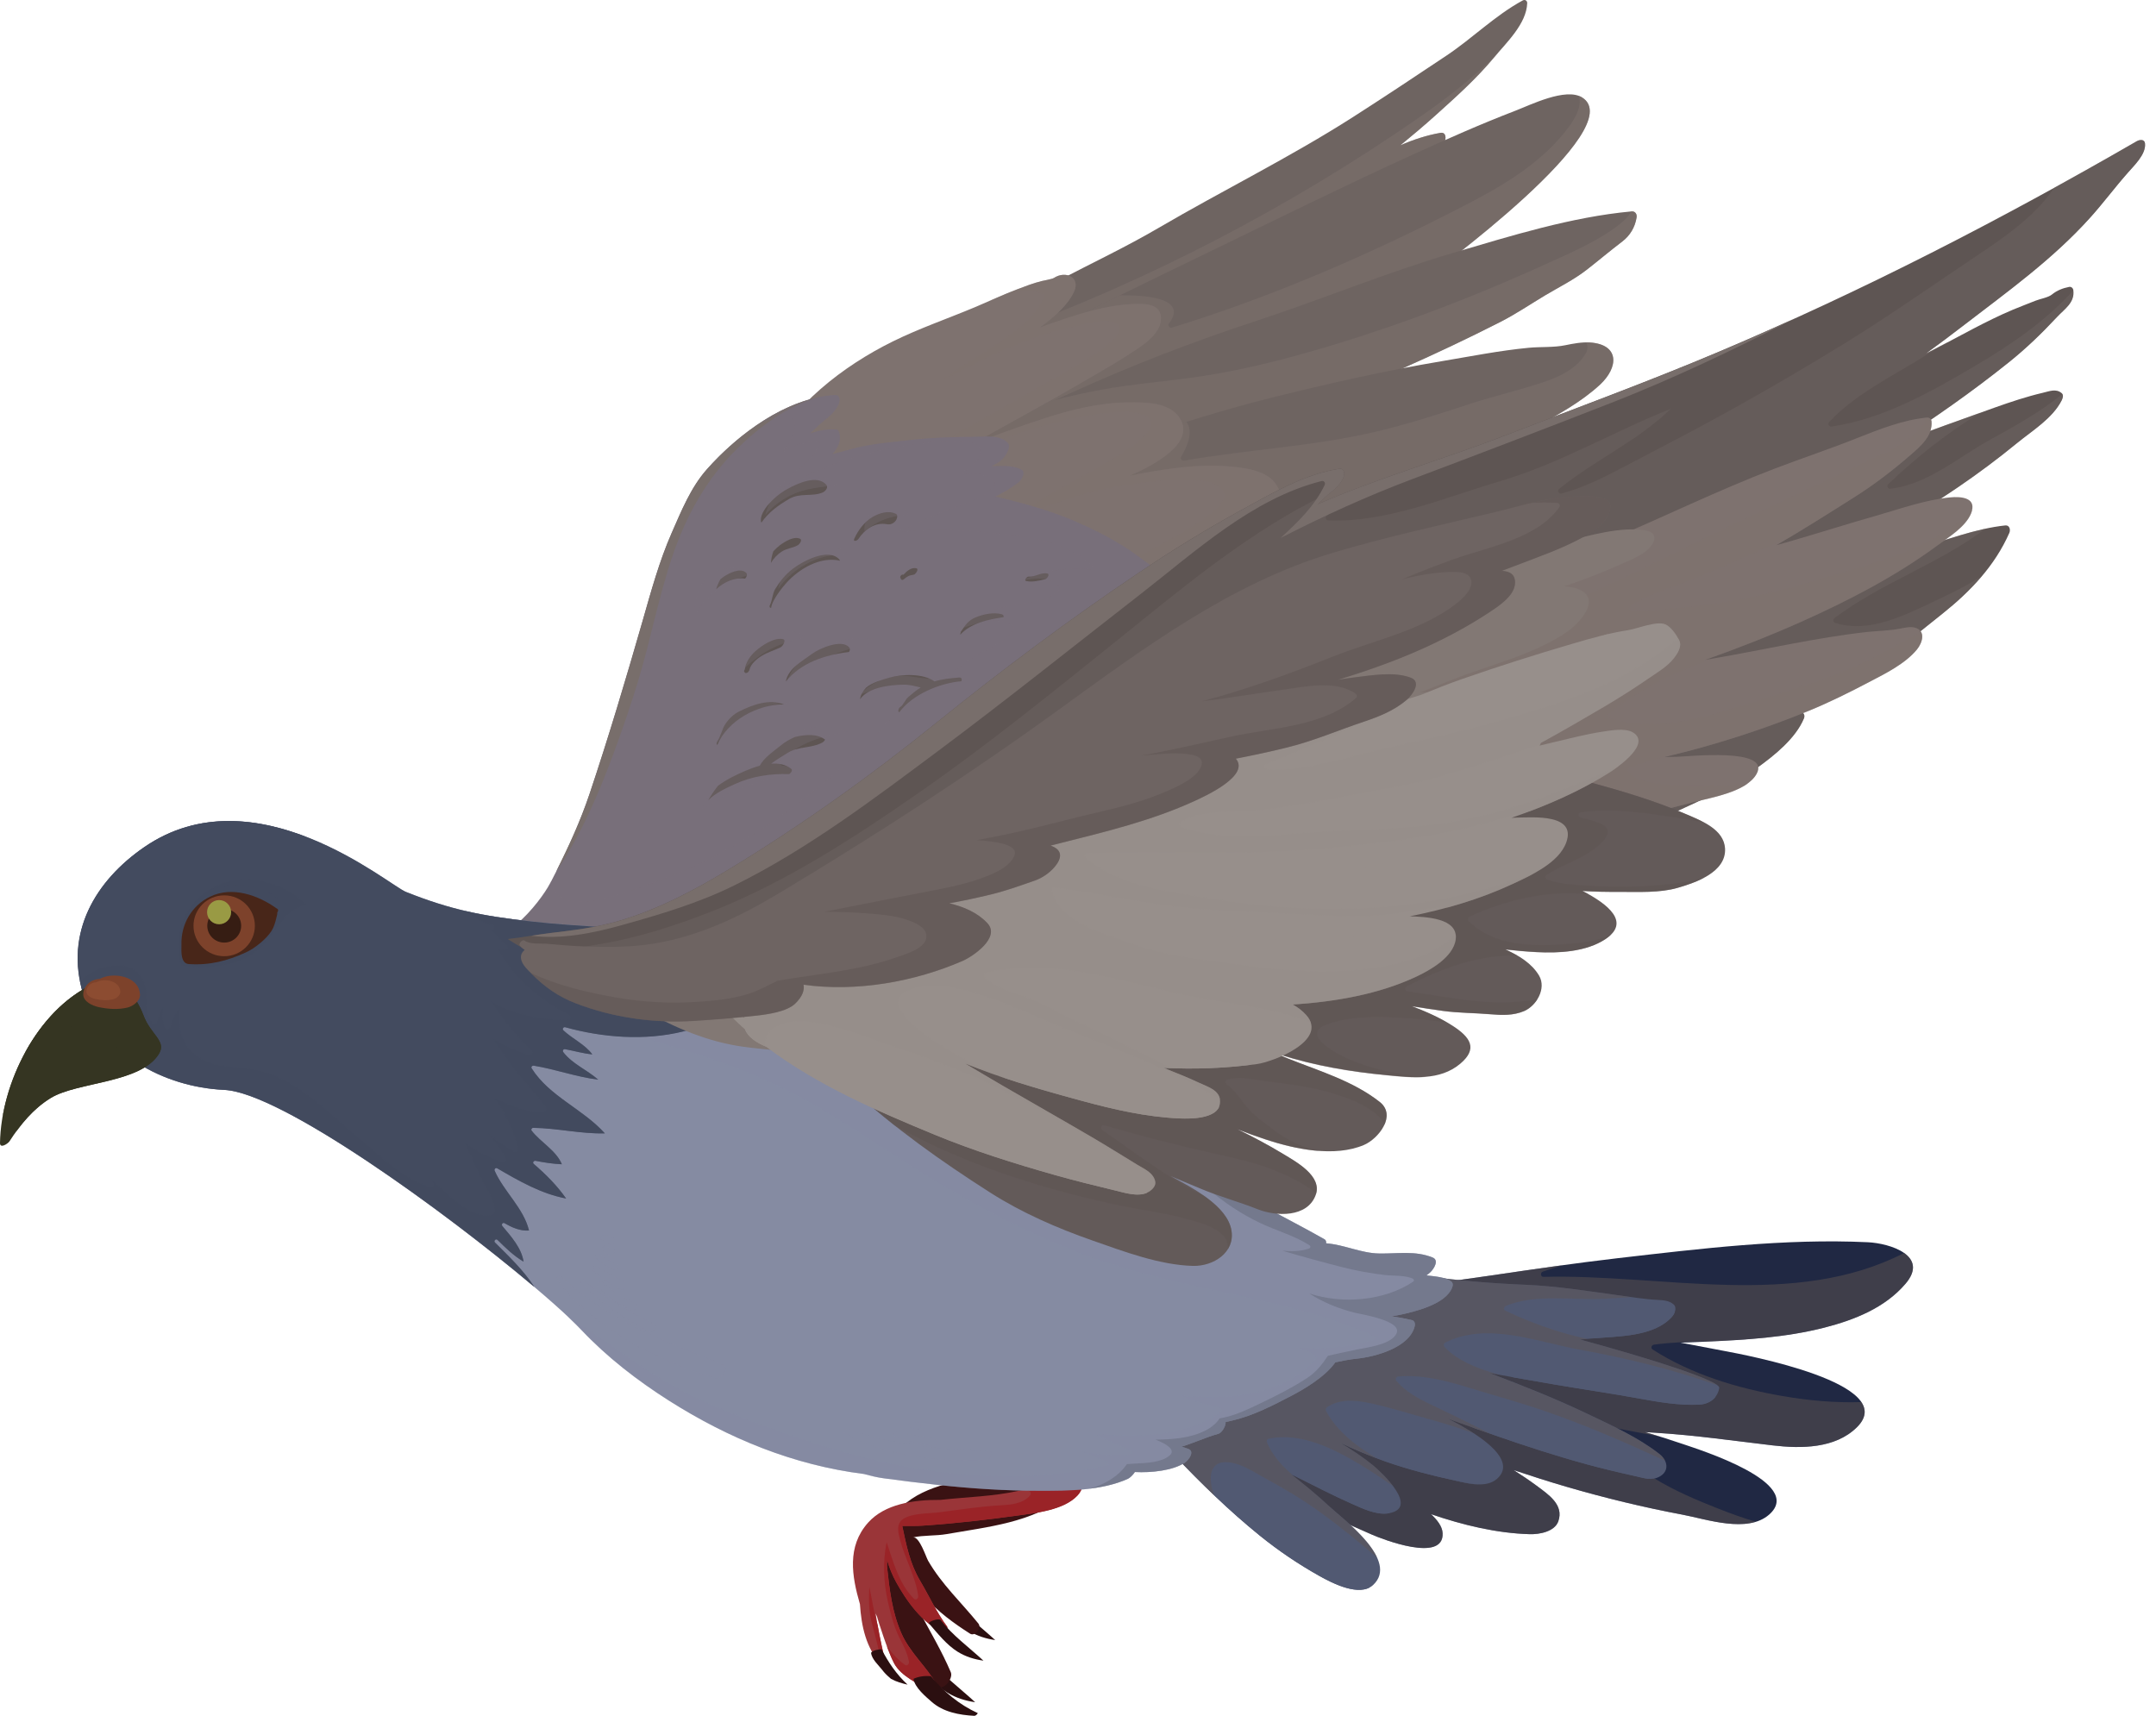 <svg width="98" height="78" viewBox="0 0 98 78" fill="none" xmlns="http://www.w3.org/2000/svg">
<path d="M69.213 0.021C67.956 0.704 66.93 1.74 65.746 2.529C64.336 3.473 62.919 4.411 61.489 5.328C58.649 7.145 55.574 8.657 52.654 10.365C51.157 11.241 49.591 11.976 48.053 12.783C46.526 13.587 45.071 14.506 43.548 15.32C42.163 16.059 40.764 16.767 39.419 17.568C38.676 18.012 37.994 18.512 37.309 19.027C37.101 19.184 36.893 19.341 36.685 19.498C36.65 19.456 36.584 19.451 36.492 19.523C36.256 19.705 35.834 20.026 35.543 20.382C35.481 20.402 35.416 20.414 35.34 20.419C35.285 20.424 35.215 20.556 35.285 20.556C35.333 20.556 35.375 20.554 35.418 20.549C35.227 20.835 35.142 21.139 35.318 21.408C35.95 22.379 38.167 21.639 39.115 21.667C40.746 21.714 42.163 21.059 43.696 20.621C45.53 20.096 47.283 19.202 48.974 18.373C52.396 16.692 55.742 14.839 58.925 12.795C61.602 11.077 64.05 9.1 65.653 6.456C65.744 6.306 65.739 5.992 65.47 6.04C64.858 6.147 64.246 6.346 63.654 6.605C64.201 6.159 64.735 5.706 65.254 5.24C66.172 4.414 67.098 3.585 67.881 2.648C68.475 1.936 69.386 1.085 69.419 0.141C69.421 0.041 69.328 -0.041 69.213 0.021Z" fill="#6E6461"/>
<path opacity="0.5" d="M64.457 5.375C58.617 9.414 52.28 12.725 45.6 15.168C43.982 15.761 42.344 16.286 40.711 16.834C40.277 17.073 39.843 17.314 39.419 17.568C38.676 18.011 37.994 18.512 37.309 19.027C37.101 19.184 36.893 19.341 36.685 19.498C36.65 19.456 36.584 19.451 36.492 19.523C36.256 19.705 35.834 20.026 35.543 20.382C35.481 20.402 35.416 20.414 35.34 20.419C35.285 20.424 35.215 20.556 35.285 20.556C35.333 20.556 35.375 20.554 35.418 20.549C35.227 20.835 35.142 21.139 35.318 21.408C35.95 22.379 38.167 21.639 39.115 21.667C40.746 21.714 42.163 21.059 43.696 20.621C45.53 20.096 47.283 19.202 48.974 18.372C52.396 16.692 55.742 14.839 58.925 12.795C61.602 11.077 64.05 9.1 65.653 6.455C65.744 6.306 65.739 5.992 65.47 6.04C64.858 6.147 64.246 6.346 63.654 6.605C64.201 6.159 64.735 5.706 65.254 5.24C66.172 4.414 67.098 3.585 67.881 2.648C67.959 2.554 68.044 2.457 68.129 2.36C67.025 3.5 65.746 4.483 64.457 5.375Z" fill="#7E726F"/>
<path d="M71.912 4.429C71.169 3.966 69.552 4.777 68.874 5.036C67.304 5.639 65.754 6.329 64.221 7.026C61.233 8.388 58.283 9.844 55.328 11.274C52.275 12.75 49.227 14.242 46.19 15.748C44.622 16.527 43.054 17.307 41.494 18.104C41.157 18.275 40.824 18.45 40.49 18.624C40.45 18.624 40.4 18.634 40.337 18.666C39.492 19.085 38.666 19.48 37.901 20.018C37.733 20.108 37.568 20.2 37.405 20.302C37.282 20.536 37.227 20.569 37.234 20.399C37.224 20.262 37.026 20.422 37.018 20.504C37.016 20.541 37.013 20.579 37.011 20.618C37.006 20.671 37.038 20.711 37.091 20.701C36.569 21.276 36.16 22.11 37.096 22.503C37.801 22.8 38.591 22.747 39.334 22.633C39.931 22.541 40.566 22.576 41.17 22.496C41.882 22.401 42.59 22.249 43.292 22.102C45.811 21.572 48.262 20.793 50.675 19.906C55.426 18.163 60.012 15.96 64.181 13.091C65.264 12.347 74.12 5.803 71.912 4.429Z" fill="#6E6461"/>
<path opacity="0.5" d="M71.912 4.429C71.859 4.396 71.804 4.371 71.744 4.351C71.95 4.787 71.573 5.41 71.338 5.731C70.184 7.314 68.47 8.353 66.754 9.247C62.442 11.49 57.925 13.462 53.269 14.894C53.173 14.924 53.063 14.802 53.131 14.715C54.064 13.48 51.869 13.417 50.908 13.425C49.335 14.194 47.762 14.969 46.192 15.748C44.624 16.527 43.056 17.307 41.496 18.104C41.16 18.275 40.826 18.45 40.493 18.624C40.453 18.624 40.402 18.634 40.34 18.666C39.494 19.085 38.669 19.48 37.904 20.018C37.736 20.108 37.57 20.2 37.407 20.302C37.284 20.536 37.229 20.569 37.237 20.399C37.227 20.262 37.029 20.422 37.021 20.504C37.018 20.541 37.016 20.579 37.013 20.618C37.008 20.671 37.041 20.71 37.094 20.701C36.572 21.276 36.163 22.11 37.099 22.503C37.804 22.8 38.594 22.747 39.336 22.633C39.933 22.541 40.568 22.576 41.172 22.496C41.885 22.401 42.592 22.249 43.295 22.102C45.813 21.572 48.264 20.793 50.677 19.906C55.428 18.163 60.014 15.96 64.183 13.091C65.264 12.347 74.12 5.803 71.912 4.429Z" fill="#7E726F"/>
<path d="M74.16 9.61C71.42 9.864 68.701 10.716 66.072 11.49C63.044 12.379 60.137 13.589 57.144 14.573C54.227 15.531 51.425 16.61 48.63 17.884C47.185 18.544 45.713 19.152 44.278 19.832C43.889 20.016 43.518 20.245 43.154 20.482C42.367 20.942 41.561 21.375 40.761 21.814C40.754 21.814 40.744 21.816 40.736 21.816C40.709 21.819 40.681 21.841 40.656 21.868C40.581 21.908 40.508 21.951 40.432 21.99C40.209 22.115 39.831 22.787 40.325 22.785C43.613 22.767 46.817 22.102 50.033 21.48C53.266 20.852 56.289 19.832 59.334 18.609C62.325 17.409 65.312 16.107 68.182 14.645C68.892 14.284 69.544 13.841 70.226 13.432C70.868 13.049 71.543 12.718 72.133 12.257C72.675 11.834 73.196 11.393 73.743 10.977C74.097 10.706 74.315 10.332 74.388 9.902C74.423 9.742 74.33 9.593 74.16 9.61Z" fill="#6E6461"/>
<path opacity="0.5" d="M74.16 9.61C74.155 9.61 74.152 9.61 74.147 9.61C73.678 10.529 71.057 11.645 70.608 11.851C67.231 13.4 63.754 14.747 60.19 15.803C58.368 16.343 56.532 16.809 54.653 17.098C53.101 17.337 51.53 17.439 49.987 17.73C49.32 17.857 48.633 18.004 47.948 18.186C46.724 18.731 45.49 19.251 44.281 19.827C43.892 20.011 43.52 20.24 43.157 20.477C43.094 20.514 43.031 20.546 42.966 20.584C42.695 20.82 42.439 21.074 42.203 21.351C42.101 21.47 41.928 21.298 42.031 21.179C42.071 21.131 42.113 21.089 42.153 21.044C41.692 21.301 41.228 21.555 40.764 21.809C40.756 21.809 40.746 21.811 40.739 21.811C40.711 21.814 40.683 21.836 40.658 21.863C40.583 21.903 40.51 21.946 40.435 21.985C40.212 22.11 39.833 22.782 40.327 22.78C43.616 22.762 46.819 22.098 50.035 21.475C53.269 20.848 56.291 19.827 59.337 18.604C62.327 17.404 65.315 16.102 68.184 14.64C68.894 14.279 69.546 13.836 70.229 13.427C70.871 13.044 71.546 12.713 72.135 12.252C72.677 11.829 73.199 11.388 73.746 10.972C74.1 10.701 74.318 10.327 74.391 9.897C74.423 9.742 74.33 9.593 74.16 9.61Z" fill="#7E726F"/>
<path d="M72.273 15.569C71.9 15.544 71.513 15.619 71.152 15.693C70.623 15.803 70.026 15.758 69.484 15.81C68.159 15.937 66.84 16.201 65.528 16.42C62.941 16.854 60.38 17.436 57.834 18.069C54.989 18.776 52.228 19.707 49.468 20.686C48.831 20.912 48.196 21.141 47.562 21.378C47.547 21.296 47.481 21.246 47.336 21.286C46.149 21.597 44.885 21.991 43.784 22.533C43.159 22.84 42.537 23.133 41.88 23.36C41.586 23.462 41.318 23.549 41.062 23.679C40.877 23.709 40.696 23.724 40.528 23.711C40.46 23.706 40.34 23.851 40.432 23.878C40.508 23.9 40.583 23.915 40.661 23.928C40.661 23.928 40.661 23.928 40.658 23.928C40.46 24.077 40.212 24.568 40.553 24.697C45.354 26.542 50.379 26.179 55.308 25.048C60.328 23.895 65.244 21.903 69.747 19.438C70.781 18.873 71.864 18.285 72.73 17.484C73.578 16.694 73.62 15.661 72.273 15.569Z" fill="#6E6461"/>
<path opacity="0.5" d="M72.273 15.569C72.216 15.564 72.155 15.564 72.098 15.564C72.175 15.706 72.186 15.88 72.083 16.059C71.696 16.734 70.926 17.11 70.214 17.352C69.093 17.735 67.931 17.994 66.802 18.365C65.415 18.823 64.02 19.271 62.6 19.61C59.713 20.297 56.743 20.429 53.826 20.94C53.725 20.957 53.627 20.86 53.688 20.76C53.984 20.282 54.252 19.59 53.928 19.179C52.433 19.65 50.951 20.16 49.471 20.686C48.834 20.912 48.199 21.141 47.564 21.378C47.549 21.296 47.484 21.246 47.339 21.286C46.152 21.597 44.888 21.99 43.786 22.533C43.162 22.84 42.54 23.133 41.883 23.36C41.589 23.462 41.321 23.549 41.065 23.679C40.879 23.709 40.698 23.724 40.53 23.711C40.463 23.706 40.342 23.851 40.435 23.878C40.51 23.9 40.586 23.915 40.663 23.928C40.663 23.928 40.663 23.928 40.661 23.928C40.463 24.077 40.214 24.568 40.556 24.697C45.357 26.542 50.381 26.179 55.311 25.048C60.33 23.895 65.247 21.903 69.75 19.438C70.783 18.873 71.867 18.285 72.732 17.484C73.578 16.694 73.62 15.661 72.273 15.569Z" fill="#7E726F"/>
<path d="M57.929 21.921C57.471 21.338 56.364 21.236 55.694 21.191C54.435 21.107 53.178 21.288 51.942 21.512C51.739 21.547 51.538 21.59 51.337 21.63C51.4 21.602 51.465 21.575 51.528 21.545C52.315 21.189 54.385 20.163 53.62 18.998C53.143 18.27 52.039 18.288 51.279 18.293C49.962 18.305 48.683 18.624 47.439 19.03C46.318 19.396 45.211 19.794 44.118 20.223C45.891 19.232 47.68 18.263 49.436 17.237C50.246 16.764 51.066 16.296 51.836 15.761C52.195 15.512 52.642 15.136 52.744 14.688C52.88 14.087 52.496 13.836 51.924 13.819C50.374 13.774 48.731 14.366 47.266 14.887C47.875 14.446 48.528 13.898 48.821 13.256C49.12 12.608 48.44 12.285 47.905 12.636C47.82 12.691 47.411 12.76 47.346 12.778C46.967 12.872 46.599 13.014 46.232 13.154C45.59 13.398 44.965 13.691 44.331 13.958C43.081 14.483 41.812 14.916 40.591 15.517C38.298 16.647 36.017 18.427 34.846 20.741C34.738 20.955 34.979 20.957 35.069 20.798C35.15 20.661 35.237 20.524 35.328 20.39C35.042 21.037 34.911 21.774 34.683 22.426C34.663 22.486 34.643 22.558 34.625 22.643C34.43 23.066 34.277 23.514 34.194 23.997C33.898 25.76 35.067 27.625 36.479 28.579C37.999 29.605 40.224 29.301 41.945 29.194C44.323 29.047 46.691 28.686 48.969 27.979C50.414 27.528 60.079 24.652 57.929 21.921Z" fill="#7E726F"/>
<path opacity="0.5" d="M57.929 21.921C57.47 21.338 56.364 21.236 55.694 21.191C54.435 21.107 53.178 21.288 51.942 21.512C51.738 21.547 51.538 21.59 51.337 21.63C51.4 21.602 51.465 21.575 51.528 21.545C52.315 21.189 54.385 20.163 53.62 18.998C53.143 18.27 52.039 18.288 51.279 18.293C49.962 18.305 48.683 18.624 47.439 19.03C46.318 19.396 45.211 19.794 44.117 20.223C45.891 19.232 47.68 18.263 49.436 17.237C50.246 16.764 51.066 16.296 51.836 15.761C52.195 15.512 52.642 15.136 52.744 14.688C52.88 14.087 52.496 13.836 51.924 13.819C50.374 13.774 48.731 14.366 47.266 14.887C47.875 14.446 48.528 13.898 48.821 13.256C49.12 12.608 48.44 12.285 47.905 12.636C47.82 12.691 47.411 12.76 47.346 12.778C46.967 12.872 46.599 13.014 46.232 13.154C45.781 13.325 45.337 13.522 44.893 13.716C45.121 13.632 45.349 13.552 45.578 13.48C46.152 13.296 46.814 13.094 47.394 13.358C47.439 13.378 47.469 13.447 47.451 13.495C47.1 14.376 46.265 14.984 45.502 15.502C44.632 16.094 43.709 16.63 42.858 17.252C43.799 16.861 44.69 16.296 45.625 15.903C46.644 15.474 47.69 15.076 48.778 14.854C49.222 14.762 50.374 14.391 50.783 14.755C51.041 14.981 50.755 15.307 50.569 15.479C50.118 15.895 49.596 16.209 49.072 16.523C48.038 17.145 46.987 17.738 45.934 18.328C44.017 19.398 42.101 20.472 40.282 21.704C42.241 21.253 44.097 20.467 45.999 19.819C47.045 19.461 48.109 19.13 49.202 18.945C50.025 18.806 50.996 18.614 51.821 18.808C53.025 19.09 51.791 20.056 51.297 20.395C49.739 21.46 47.966 22.195 46.44 23.305C47.183 23.171 47.89 22.902 48.608 22.663C49.401 22.399 50.213 22.22 51.036 22.08C51.824 21.946 52.624 21.834 53.422 21.836C53.986 21.839 54.811 21.789 55.328 22.065C56.316 22.598 54.681 23.611 54.249 23.885C52.875 24.754 51.385 25.491 49.89 26.136C46.679 27.516 43.277 28.527 39.85 29.219C39.665 29.256 39.482 29.291 39.296 29.323C40.207 29.346 41.135 29.251 41.948 29.201C44.326 29.055 46.694 28.694 48.971 27.986C50.414 27.528 60.079 24.652 57.929 21.921Z" fill="#7E726F"/>
<path d="M53.414 27.015C53.108 26.248 52.313 25.708 51.673 25.242C50.81 24.615 49.849 24.124 48.871 23.701C47.916 23.288 46.907 22.989 45.901 22.73C45.683 22.675 45.465 22.625 45.246 22.576C45.613 22.386 45.976 22.175 46.303 21.923C46.41 21.839 46.644 21.478 46.446 21.363C46.034 21.124 45.532 21.201 45.056 21.196C45.372 21.042 45.668 20.887 45.836 20.437C45.876 20.325 45.879 20.208 45.793 20.121C45.434 19.745 44.687 19.859 44.218 19.859C43.247 19.859 42.294 19.896 41.328 20.009C40.43 20.111 39.507 20.183 38.634 20.432C38.373 20.506 38.107 20.571 37.844 20.641C38.087 20.357 38.243 20.046 38.152 19.695C38.135 19.628 38.105 19.538 38.017 19.528C37.626 19.491 37.224 19.568 36.828 19.702C36.936 19.6 37.046 19.496 37.151 19.391C37.513 19.035 37.957 18.823 38.137 18.323C38.195 18.161 38.16 17.942 37.944 17.957C35.742 18.089 33.539 19.745 32.132 21.336C31.404 22.157 30.975 23.223 30.539 24.214C29.972 25.501 29.593 26.893 29.207 28.243C28.454 30.862 27.672 33.489 26.806 36.074C26.33 37.496 25.697 38.823 25.008 40.152C24.544 41.044 22.65 43.412 21.488 42.403C21.38 42.309 21.182 42.563 21.275 42.665C21.626 43.063 22.168 43.063 22.657 42.911C22.637 43.038 22.677 43.145 22.815 43.18C23.801 43.429 24.724 43.322 25.725 43.282C26.854 43.235 27.98 43.016 29.094 42.839C31.279 42.493 33.444 41.915 35.558 41.273C39.77 39.995 43.691 38.068 47.226 35.454C48.841 34.259 50.316 32.931 51.653 31.435C52.714 30.24 54.094 28.728 53.414 27.015Z" fill="#786F7A"/>
<path d="M25.858 38.708C26.791 37.12 27.481 35.392 28.103 33.666C28.424 32.775 28.728 31.873 29.004 30.964C29.573 29.089 29.932 27.155 30.559 25.3C31.181 23.462 32.107 21.774 33.501 20.402C34.54 19.381 35.812 18.437 37.244 18.051C35.282 18.442 33.386 19.916 32.127 21.338C31.399 22.16 30.97 23.226 30.534 24.217C29.967 25.504 29.588 26.896 29.202 28.245C28.449 30.865 27.667 33.492 26.801 36.076C26.387 37.306 25.858 38.469 25.276 39.622C25.517 39.283 25.718 38.945 25.858 38.708Z" fill="#786E6B"/>
<path d="M36.13 33.504C35.895 33.606 35.679 33.736 35.508 33.875C35.182 34.139 34.743 34.423 34.535 34.809C34.083 34.933 33.639 35.145 33.308 35.309C33.103 35.411 32.869 35.551 32.641 35.715C32.475 35.924 32.325 36.146 32.192 36.377C32.194 36.375 32.194 36.373 32.197 36.373C32.533 36.041 32.975 35.84 33.399 35.645C34.174 35.287 35.027 35.162 35.874 35.19C35.96 35.135 36.043 35.011 35.962 34.948C35.706 34.746 35.388 34.692 35.052 34.717C35.288 34.532 35.563 34.38 35.787 34.234C36.273 33.917 36.886 34.029 37.387 33.751C37.425 33.731 37.47 33.683 37.505 33.626C37.169 33.357 36.65 33.377 36.13 33.504Z" fill="#5E5553"/>
<path d="M32.608 33.858C33.07 32.76 34.432 32.015 35.634 32.02C34.956 31.761 34.221 32.033 33.594 32.344C33.343 32.468 33.12 32.685 32.97 32.917C32.814 33.151 32.764 33.472 32.608 33.691C32.566 33.753 32.556 33.843 32.608 33.858Z" fill="#5E5553"/>
<path d="M38.589 29.64C38.634 29.575 38.654 29.495 38.604 29.436C38.278 29.03 37.247 29.47 36.906 29.727C36.452 30.068 35.834 30.379 35.717 30.982C36.414 30.12 37.498 29.769 38.589 29.64Z" fill="#5E5553"/>
<path d="M35.581 29.052C35.177 28.972 34.62 29.351 34.332 29.605C34.111 29.799 33.883 30.128 33.853 30.436C33.825 30.471 33.807 30.519 33.838 30.553C33.855 30.573 33.863 30.588 33.89 30.593C33.983 30.608 34.053 30.511 34.071 30.434C34.126 30.188 34.404 29.948 34.613 29.822C34.894 29.647 35.197 29.565 35.488 29.423C35.574 29.378 35.764 29.089 35.581 29.052Z" fill="#5E5553"/>
<path d="M35.752 26.49C36.329 25.855 37.279 25.285 38.182 25.489C38.175 25.469 38.167 25.452 38.152 25.434C37.663 24.884 36.502 25.504 36.045 25.85C35.706 26.109 35.461 26.41 35.24 26.771C35.102 27 35.109 27.292 34.996 27.508C34.956 27.583 34.994 27.64 35.052 27.63C35.102 27.244 35.629 26.627 35.752 26.49Z" fill="#5E5553"/>
<path d="M36.371 24.495C36.095 24.354 35.674 24.62 35.453 24.784C35.34 24.869 35.24 24.964 35.152 25.063C35.092 25.235 35.052 25.414 35.042 25.591C35.167 25.382 35.33 25.205 35.538 25.071C35.767 24.924 36.038 24.916 36.266 24.784C36.324 24.757 36.487 24.555 36.371 24.495Z" fill="#5E5553"/>
<path d="M37.56 22.038C37.141 21.562 36.256 21.976 35.812 22.217C35.466 22.404 35.135 22.678 34.871 22.999C34.658 23.275 34.53 23.554 34.605 23.763C34.936 23.288 35.375 22.969 35.872 22.68C36.374 22.389 36.913 22.593 37.4 22.386C37.513 22.337 37.668 22.16 37.56 22.038Z" fill="#5E5553"/>
<path d="M33.865 26.303C33.873 26.296 33.88 26.288 33.888 26.281C33.938 26.218 33.986 26.111 33.92 26.044C33.667 25.785 33.143 26.052 32.909 26.209C32.852 26.248 32.797 26.288 32.744 26.333C32.664 26.477 32.598 26.632 32.551 26.786C32.919 26.455 33.373 26.241 33.865 26.303Z" fill="#5E5553"/>
<path d="M40.728 23.362C40.392 23.188 39.961 23.323 39.652 23.507C39.286 23.726 39.003 24.107 38.83 24.49C38.759 24.647 38.962 24.585 39.015 24.505C39.296 24.072 39.78 23.728 40.317 23.831C40.473 23.86 40.611 23.798 40.708 23.679C40.761 23.616 40.836 23.417 40.728 23.362Z" fill="#5E5553"/>
<path d="M41.642 25.83C41.416 25.788 41.215 25.962 41.065 26.129C41.062 26.126 41.062 26.126 41.06 26.126C40.997 26.089 40.889 26.203 40.927 26.266C40.942 26.291 40.944 26.316 40.962 26.338C40.997 26.385 41.052 26.36 41.09 26.328C41.145 26.281 41.203 26.238 41.265 26.201C41.346 26.154 41.449 26.144 41.539 26.124C41.619 26.104 41.792 25.857 41.642 25.83Z" fill="#5E5553"/>
<path d="M41.85 31.253C41.642 31.383 41.456 31.54 41.273 31.699C41.16 31.796 41.04 32.075 40.927 32.137C40.852 32.177 40.779 32.374 40.882 32.374C41.464 31.574 42.72 31.047 43.701 30.969C43.731 30.875 43.716 30.79 43.591 30.8C43.205 30.83 42.833 30.87 42.477 30.977C41.97 30.606 40.995 30.641 40.443 30.802C40.084 30.904 39.67 31.017 39.374 31.253C39.371 31.256 39.366 31.261 39.364 31.263C39.216 31.422 39.116 31.599 39.093 31.788C39.477 31.241 40.428 31.141 41.035 31.124C41.321 31.114 41.584 31.188 41.85 31.253Z" fill="#5E5553"/>
<path d="M45.62 28.056C45.628 27.996 45.608 27.944 45.537 27.924C45.176 27.822 44.705 27.919 44.363 28.059C44.005 28.203 43.874 28.422 43.689 28.701C43.686 28.698 43.681 28.701 43.679 28.701C43.661 28.751 43.654 28.803 43.648 28.855C44.123 28.332 44.898 28.158 45.62 28.056Z" fill="#5E5553"/>
<path d="M47.609 26.072C47.324 26.009 47.047 26.236 46.754 26.213C46.671 26.206 46.531 26.388 46.641 26.413C46.917 26.475 47.251 26.395 47.519 26.328C47.589 26.308 47.74 26.099 47.609 26.072Z" fill="#5E5553"/>
<path opacity="0.3" d="M53.414 27.015C53.108 26.248 52.313 25.708 51.673 25.242C50.81 24.615 49.85 24.124 48.871 23.701C47.916 23.288 46.907 22.989 45.901 22.73C45.683 22.675 45.465 22.625 45.246 22.576C45.613 22.386 45.976 22.175 46.303 21.923C46.41 21.839 46.644 21.478 46.446 21.363C46.034 21.124 45.532 21.201 45.056 21.196C45.372 21.042 45.668 20.887 45.836 20.437C45.876 20.325 45.879 20.208 45.793 20.121C45.434 19.745 44.687 19.859 44.218 19.859C43.247 19.859 42.294 19.896 41.328 20.009C40.43 20.111 39.507 20.183 38.634 20.432C38.373 20.506 38.107 20.571 37.844 20.641C38.087 20.357 38.243 20.046 38.152 19.695C38.135 19.628 38.105 19.538 38.017 19.528C37.626 19.491 37.224 19.568 36.828 19.702C36.936 19.6 37.046 19.496 37.151 19.391C37.513 19.035 37.957 18.823 38.137 18.323C38.195 18.161 38.16 17.942 37.944 17.957C36.745 18.029 35.548 18.554 34.477 19.271C34.979 19.065 36.266 18.597 36.125 19.451C36.06 19.842 35.834 20.203 35.591 20.529C36.09 20.245 36.617 20.061 37.146 20.073C37.239 20.076 37.302 20.175 37.252 20.258C36.868 20.9 36.256 21.348 35.712 21.846C35.441 22.093 35.172 22.342 34.904 22.588C36.83 21.41 38.983 20.559 41.22 20.255C41.737 20.185 44.702 19.66 44.569 20.576C44.509 20.987 44.017 21.298 43.701 21.508C43.656 21.537 43.608 21.565 43.563 21.592C44.108 21.512 44.792 21.443 45.191 21.896C45.226 21.933 45.244 21.998 45.211 22.043C44.787 22.625 44.065 22.812 43.418 23.051C42.525 23.38 41.639 23.778 40.774 24.192C42.168 24.042 43.586 24.08 44.983 24.217C46.541 24.368 48.425 24.585 49.634 25.678C49.734 25.77 49.624 25.897 49.513 25.882C48.415 25.728 47.316 26.022 46.282 26.43C46.99 26.261 47.727 26.174 48.124 26.677C48.164 26.726 48.179 26.801 48.124 26.849C47.479 27.409 46.576 27.371 45.783 27.551C44.888 27.752 43.929 28.153 43.182 28.726C44.115 28.492 45.121 27.879 46.004 28.445C46.062 28.482 46.082 28.552 46.049 28.611C45.761 29.117 45.179 29.373 44.679 29.625C44.12 29.909 43.666 30.327 43.122 30.628C42.497 30.974 42.023 30.832 41.346 30.743C40.48 30.626 39.652 30.979 39.06 31.582C39.128 31.557 39.198 31.535 39.266 31.512C39.294 31.502 39.324 31.492 39.354 31.485C39.419 31.465 39.484 31.445 39.55 31.427C39.565 31.422 39.58 31.42 39.595 31.415C40.167 31.256 40.761 31.169 41.376 31.176C41.464 31.176 41.536 31.281 41.481 31.36C40.096 33.392 38.152 35.078 36.203 36.567C34.146 38.138 31.909 39.365 29.453 40.21C28.522 40.528 25.311 41.888 25.058 40.058C25.058 40.053 25.058 40.048 25.055 40.043C25.038 40.078 25.018 40.115 25 40.152C24.536 41.044 22.642 43.412 21.481 42.403C21.373 42.309 21.175 42.563 21.267 42.665C21.619 43.063 22.16 43.063 22.65 42.911C22.63 43.038 22.67 43.145 22.808 43.18C23.794 43.429 24.717 43.322 25.718 43.282C26.846 43.235 27.973 43.016 29.087 42.839C31.271 42.493 33.436 41.915 35.551 41.273C39.763 39.995 43.684 38.068 47.218 35.454C48.834 34.259 50.309 32.931 51.646 31.435C52.714 30.24 54.094 28.728 53.414 27.015Z" fill="#786F7A"/>
<g opacity="0.3">
<path d="M36.582 33.156C36.123 33.315 35.634 33.534 35.292 33.892C35.062 34.139 34.851 34.403 34.603 34.632C34.083 35.108 33.258 35.078 32.731 35.583C32.335 35.964 32.039 36.402 31.876 36.893C32.937 36.014 34.239 35.508 35.631 35.287C35.877 35.247 36.15 35.205 36.439 35.172C36.196 34.973 35.915 34.836 35.578 34.809C35.471 34.799 35.415 34.682 35.491 34.602C36.181 33.848 37.387 33.395 38.569 33.3C37.934 33.051 37.269 32.916 36.582 33.156Z" fill="#786F7A"/>
<path d="M34.018 32.478C35.014 31.92 36.028 31.915 37.114 31.846C36.206 31.335 34.685 31.226 33.863 31.808C33.243 32.247 32.608 33.145 32.463 34.012C32.837 33.377 33.389 32.832 34.018 32.478Z" fill="#786F7A"/>
<path d="M36.534 30.526C36.818 30.312 37.091 30.12 37.417 29.963C38.253 29.565 39.126 29.336 40.026 29.157C38.521 28.716 36.248 29.465 35.772 30.992C35.774 30.992 35.777 30.992 35.779 30.992C35.965 31.042 36.396 30.628 36.534 30.526Z" fill="#786F7A"/>
<path d="M34.467 29.859C35.102 29.371 35.844 29.151 36.607 28.95C35.882 28.497 34.921 28.479 34.309 29.154C33.991 29.505 33.379 30.265 33.614 30.79C33.654 30.434 34.277 30.008 34.467 29.859Z" fill="#786F7A"/>
<path d="M35.97 22.503C36.647 22.177 37.324 22.152 38.049 22.055C37.706 21.51 36.69 21.659 36.175 21.848C35.719 22.015 35.24 22.289 35.032 22.747C34.946 22.934 34.841 23.173 34.791 23.407C35.112 23.029 35.513 22.722 35.97 22.503Z" fill="#786F7A"/>
<path d="M34.103 26.131C33.446 25.578 32.345 25.812 31.911 26.564C31.715 26.906 31.517 27.506 31.595 27.984C32.059 27.028 33.075 26.38 34.103 26.131Z" fill="#786F7A"/>
<path d="M39.294 24.149C39.883 23.669 40.513 23.422 41.321 23.415C40.834 22.434 39.188 23.098 39.294 24.149Z" fill="#786F7A"/>
<path d="M38.689 25.277C38.102 24.697 36.998 24.769 36.336 25.245C35.817 25.618 35.483 26.169 35.373 26.766C36.1 25.73 37.498 25.008 38.689 25.277Z" fill="#786F7A"/>
</g>
<path d="M84.901 56.471C81.116 56.292 77.293 56.763 73.535 57.196C71.603 57.42 69.682 57.702 67.758 57.985C66.157 58.219 64.464 58.414 62.889 58.859C62.869 58.842 62.846 58.825 62.826 58.807C62.783 58.77 62.716 58.842 62.713 58.897C62.623 58.919 62.533 58.954 62.445 58.994C62.39 59.011 62.334 59.026 62.282 59.044C62.259 59.051 62.239 59.074 62.224 59.101C62.191 59.116 62.156 59.131 62.121 59.146C61.614 59.352 61.098 59.514 60.591 59.733C59.673 60.134 58.737 60.5 57.839 60.951C56.878 61.431 55.965 62.002 55.03 62.532C54.315 62.938 53.557 63.329 52.877 63.797C52.87 63.802 52.86 63.807 52.852 63.814C52.769 63.872 52.689 63.929 52.611 63.989C52.481 64.086 52.358 64.332 52.489 64.472C52.815 64.818 53.572 65.156 54.031 64.952C54.142 65.025 54.252 65.094 54.352 65.164C55.235 65.772 56.133 66.357 57.014 66.972C58.672 68.127 60.511 68.949 62.355 69.76C62.819 69.965 65.636 71.065 65.573 69.698C65.558 69.379 65.312 69.081 65.046 68.832C66.501 69.332 68.039 69.701 69.537 69.743C69.965 69.755 70.663 69.631 70.831 69.16C71.102 68.401 70.367 67.93 69.838 67.534C69.506 67.29 69.16 67.056 68.804 66.83C69.602 67.096 70.402 67.355 71.21 67.589C72.945 68.095 74.707 68.523 76.485 68.857C77.576 69.063 79.433 69.713 80.416 68.852C82.064 67.405 77.203 65.889 76.53 65.657C75.951 65.458 75.366 65.273 74.777 65.102C74.932 65.112 75.09 65.122 75.246 65.132C77.034 65.241 78.8 65.498 80.579 65.707C81.871 65.859 83.414 65.854 84.397 64.89C86.421 62.906 79.305 61.588 78.397 61.417C77.734 61.29 77.064 61.163 76.392 61.036C76.771 61.023 77.15 61.011 77.529 60.991C79.347 60.909 81.166 60.804 82.934 60.351C84.294 60.002 85.679 59.452 86.607 58.366C87.713 57.081 85.902 56.519 84.901 56.471Z" fill="#202843"/>
<path opacity="0.5" d="M86.552 56.96C81.572 59.517 75.557 57.908 70.164 58.045C70.018 58.048 70.003 57.849 70.131 57.806C70.432 57.704 70.733 57.609 71.037 57.515C69.943 57.664 68.852 57.824 67.76 57.986C66.16 58.219 64.467 58.414 62.891 58.859L62.829 58.807C62.786 58.77 62.718 58.842 62.716 58.897C62.626 58.919 62.535 58.954 62.447 58.994C62.392 59.011 62.337 59.026 62.284 59.044C62.262 59.051 62.242 59.074 62.227 59.101C62.194 59.116 62.159 59.131 62.124 59.146C61.617 59.352 61.1 59.514 60.594 59.733C59.675 60.134 58.74 60.5 57.842 60.951C56.881 61.432 55.968 62.002 55.032 62.532C54.317 62.938 53.56 63.329 52.88 63.797C52.872 63.802 52.862 63.807 52.855 63.815C52.772 63.872 52.692 63.929 52.614 63.989C52.483 64.086 52.361 64.332 52.491 64.472C52.817 64.818 53.575 65.157 54.034 64.952C54.144 65.025 54.255 65.094 54.355 65.164C55.238 65.772 56.136 66.357 57.016 66.972C58.675 68.127 60.513 68.949 62.357 69.76C62.821 69.965 65.638 71.065 65.576 69.698C65.561 69.38 65.315 69.081 65.049 68.832C66.504 69.332 68.041 69.701 69.539 69.743C69.968 69.755 70.665 69.631 70.833 69.16C71.104 68.401 70.369 67.93 69.84 67.534C69.509 67.29 69.163 67.056 68.806 66.83C69.604 67.096 70.404 67.355 71.212 67.589C72.948 68.095 74.709 68.523 76.488 68.857C77.383 69.026 78.793 69.494 79.814 69.178C79.197 69.001 78.61 68.779 78.108 68.583C76.166 67.818 74.027 66.862 72.905 65.025C72.845 64.927 72.943 64.825 73.043 64.845C73.856 65 74.669 65.159 75.482 65.313C75.246 65.241 75.013 65.169 74.777 65.099C74.932 65.109 75.09 65.119 75.246 65.129C77.034 65.239 78.8 65.495 80.579 65.704C81.871 65.856 83.414 65.851 84.397 64.888C84.821 64.474 84.844 64.088 84.608 63.737C83.411 63.777 82.204 63.668 81.041 63.466C78.976 63.112 76.899 62.485 75.126 61.352C75.015 61.282 75.07 61.14 75.188 61.125C76.026 61.018 76.864 60.983 77.707 60.981C79.468 60.899 81.226 60.787 82.937 60.348C84.297 60 85.681 59.45 86.609 58.364C87.161 57.729 86.988 57.268 86.552 56.96Z" fill="#5E5553"/>
<path d="M71.824 60.894C72 60.879 72.175 60.864 72.349 60.849C73.51 60.737 75.168 60.794 76.004 59.853C76.119 59.721 76.239 59.447 76.079 59.303C75.883 59.126 75.617 59.106 75.361 59.093C74.762 59.066 74.122 58.956 73.525 58.877C72.143 58.69 70.756 58.464 69.361 58.406C67.816 58.344 66.275 58.217 64.745 57.998C63.922 57.881 63.102 57.669 62.274 57.527C61.941 57.35 61.612 57.159 61.251 57.032C60.972 56.935 60.704 57.336 60.664 57.552C60.576 58.028 60.759 58.476 61.055 58.867C60.292 58.889 59.53 58.947 58.787 59.081C57.744 59.27 56.766 59.718 55.827 60.197C54.756 60.744 53.765 61.439 52.775 62.114C52.162 62.532 51.52 62.958 51.124 63.595C50.66 64.342 51.44 64.93 51.989 65.273C52.461 65.567 52.925 65.861 53.384 66.16C54.603 67.445 55.873 68.682 57.252 69.8C58.118 70.5 59.013 71.105 59.986 71.65C60.556 71.969 61.813 72.617 62.417 72.051C63.606 70.941 61.1 69.103 60.405 68.461C59.851 67.948 59.269 67.47 58.677 67.009C58.78 67.059 58.88 67.111 58.983 67.163C59.796 67.569 60.604 67.988 61.434 68.356C61.918 68.57 62.56 68.884 63.112 68.794C64.557 68.56 62.781 66.917 62.427 66.626C61.966 66.247 61.467 65.918 60.952 65.607C61.607 65.906 62.269 66.187 62.952 66.429C64.013 66.805 65.094 67.074 66.19 67.315C66.747 67.437 67.555 67.656 68.046 67.226C69.133 66.269 66.717 64.967 66.1 64.639C66.007 64.589 65.914 64.544 65.821 64.494C66.544 64.753 67.266 65.012 67.989 65.261C69.356 65.737 70.736 66.185 72.13 66.566C72.828 66.755 73.533 66.924 74.237 67.079C74.543 67.146 74.983 67.298 75.293 67.188C75.888 66.977 75.858 66.431 75.427 66.095C74.451 65.333 73.279 64.808 72.165 64.275C70.713 63.58 69.22 62.99 67.715 62.418C68.704 62.599 69.692 62.771 70.683 62.94C71.947 63.157 73.214 63.336 74.476 63.568C75.376 63.732 76.32 63.897 77.24 63.849C77.697 63.827 78.076 63.548 78.148 63.095C78.206 62.784 75.233 61.822 71.824 60.894Z" fill="#515972"/>
<path d="M61.103 71.892C60.107 71.494 59.161 70.824 58.316 70.181C57.305 69.415 56.432 68.506 55.471 67.681C54.984 67.263 54.473 66.857 53.951 66.489C53.715 66.322 53.472 66.165 53.211 66.046C53.271 66.083 53.331 66.123 53.389 66.16C54.608 67.445 55.877 68.682 57.257 69.8C58.123 70.5 59.018 71.105 59.992 71.65C60.511 71.942 61.599 72.504 62.247 72.171C61.85 72.153 61.439 72.026 61.103 71.892Z" fill="#515972"/>
<path d="M60.714 67.866C59.507 67.293 58.459 66.484 57.501 65.565C57.696 66.26 58.311 66.778 58.933 67.208C58.848 67.141 58.765 67.076 58.679 67.009C58.782 67.059 58.883 67.111 58.986 67.163C59.798 67.569 60.606 67.988 61.436 68.356C61.92 68.57 62.563 68.884 63.115 68.794C63.14 68.789 63.165 68.784 63.187 68.779C62.324 68.687 61.464 68.222 60.714 67.866Z" fill="#515972"/>
<path d="M67.183 67.482C67.161 67.48 67.138 67.477 67.118 67.475C66.406 67.393 65.708 67.163 65.031 66.934C64.211 66.653 63.386 66.389 62.593 66.038C61.727 65.655 60.887 65.221 60.057 64.771C60.458 65.147 60.897 65.485 61.364 65.791C61.885 66.021 62.415 66.24 62.957 66.431C64.018 66.807 65.099 67.076 66.195 67.318C66.484 67.383 66.84 67.47 67.183 67.482Z" fill="#515972"/>
<path d="M76.006 59.853C76.059 59.793 76.109 59.706 76.139 59.614C75.773 60.065 75.073 60.314 74.523 60.428C73.911 60.555 73.294 60.555 72.672 60.528C72.03 60.5 71.388 60.441 70.758 60.314C71.295 60.563 71.872 60.742 72.459 60.839C73.61 60.739 75.196 60.764 76.006 59.853Z" fill="#515972"/>
<path d="M76.992 63.722C76.094 63.742 75.193 63.563 74.32 63.371C71.95 62.851 69.506 62.627 67.229 61.763C67.703 62.124 68.234 62.395 68.794 62.614C69.426 62.726 70.061 62.838 70.693 62.945C71.957 63.162 73.224 63.341 74.486 63.573C75.386 63.737 76.33 63.902 77.25 63.854C77.559 63.839 77.83 63.705 77.998 63.481C77.717 63.66 77.325 63.715 76.992 63.722Z" fill="#515972"/>
<path d="M73.713 66.82C72.745 66.476 71.736 66.25 70.751 65.958C69.005 65.443 67.251 64.83 65.618 64.016C66.052 64.34 66.506 64.639 66.978 64.907C67.316 65.027 67.655 65.147 67.996 65.266C69.363 65.742 70.743 66.19 72.138 66.571C72.835 66.76 73.54 66.929 74.245 67.084C74.496 67.138 74.835 67.248 75.12 67.228C74.636 67.153 74.157 66.977 73.713 66.82Z" fill="#515972"/>
<path opacity="0.5" d="M65.688 61.036C67.592 60.069 69.875 61.006 71.817 61.357C73.936 61.74 76.026 62.253 78.053 62.965C77.506 62.562 74.835 61.715 71.824 60.894C71.932 60.886 72.04 60.876 72.148 60.866C70.841 60.592 69.562 60.119 68.425 59.584C68.317 59.534 68.368 59.397 68.455 59.36C69.858 58.797 71.491 59.123 72.963 59.039C73.365 59.016 73.766 58.989 74.167 58.967C73.949 58.937 73.733 58.904 73.525 58.877C72.143 58.69 70.756 58.464 69.361 58.406C67.816 58.344 66.275 58.217 64.745 57.998C63.922 57.881 63.102 57.669 62.274 57.527C61.941 57.35 61.612 57.159 61.251 57.032C60.972 56.935 60.704 57.336 60.664 57.552C60.576 58.028 60.759 58.476 61.055 58.867C60.292 58.889 59.53 58.947 58.787 59.081C57.744 59.27 56.766 59.718 55.827 60.197C54.756 60.744 53.765 61.439 52.775 62.114C52.162 62.532 51.52 62.958 51.124 63.595C50.66 64.342 51.44 64.93 51.989 65.273C52.461 65.567 52.925 65.861 53.384 66.16C53.971 66.778 54.571 67.385 55.188 67.975C54.932 67.293 54.894 66.354 55.885 66.479C56.465 66.551 57.001 66.924 57.501 67.196C58.338 67.651 59.156 68.135 59.931 68.69C60.857 69.35 61.735 70.064 62.593 70.804C62.166 69.873 60.874 68.896 60.405 68.463C59.851 67.95 59.269 67.472 58.677 67.011C58.7 67.022 58.725 67.034 58.747 67.046C58.266 66.633 57.842 66.165 57.593 65.582C57.566 65.515 57.581 65.423 57.666 65.403C58.968 65.127 60.298 65.709 61.409 66.334C62.066 66.705 62.693 67.121 63.313 67.547C63.004 67.136 62.578 66.75 62.425 66.626C61.963 66.247 61.464 65.918 60.95 65.607C61.487 65.851 62.031 66.085 62.588 66.294C61.665 65.752 60.779 65.084 60.275 64.141C60.242 64.078 60.262 64.014 60.318 63.974C60.877 63.583 61.614 63.648 62.254 63.782C63.105 63.961 63.945 64.23 64.78 64.462C65.518 64.666 66.25 64.89 66.97 65.149C66.614 64.918 66.278 64.738 66.097 64.641C66.004 64.591 65.912 64.546 65.819 64.497C66.461 64.728 67.106 64.957 67.753 65.181C67.587 65.099 67.422 65.017 67.256 64.932C66.519 64.556 65.776 64.2 65.029 63.844C64.454 63.57 63.897 63.269 63.478 62.781C63.406 62.696 63.456 62.582 63.566 62.574C64.667 62.482 65.754 62.771 66.797 63.092C67.898 63.431 69.017 63.735 70.108 64.108C72.015 64.758 73.856 65.562 75.682 66.401C75.627 66.294 75.544 66.192 75.431 66.103C74.456 65.341 73.284 64.815 72.17 64.282C70.718 63.588 69.225 62.998 67.72 62.425C67.868 62.452 68.016 62.477 68.164 62.505C67.239 62.233 66.285 61.897 65.661 61.232C65.611 61.173 65.616 61.073 65.688 61.036Z" fill="#5E5553"/>
<path d="M43.275 72.691C43.154 72.632 42.758 72.769 42.753 72.856C43.152 73.316 43.571 73.847 44.067 74.153C44.434 74.379 44.827 74.496 45.236 74.556C44.566 73.939 43.827 73.403 43.275 72.691Z" fill="#2B0F10"/>
<path d="M42.203 75.365C42.076 75.301 41.644 75.448 41.637 75.54C42.066 76.038 42.522 76.613 43.059 76.944C43.455 77.188 43.882 77.317 44.326 77.382C43.603 76.712 42.803 76.135 42.203 75.365Z" fill="#2B0F10"/>
<path d="M49.398 66.887C49.12 66.491 48.392 66.688 47.976 66.718C47.05 66.782 46.132 66.897 45.216 67.049C43.794 67.283 42.111 67.455 41.007 68.476C39.918 69.482 39.808 70.961 40.086 72.318C40.412 73.901 41.639 75.311 42.555 76.605C42.806 76.959 43.35 76.332 43.219 76.02C42.811 75.062 42.291 74.193 41.8 73.274C41.579 72.863 41.464 72.353 41.363 71.87C41.584 72.121 41.845 72.355 42.048 72.594C42.61 73.254 43.367 73.802 44.097 74.267C44.316 74.407 44.627 73.996 44.474 73.807C43.701 72.85 42.803 72.021 42.186 70.948C42.086 70.771 41.787 69.828 41.496 69.89C41.983 69.783 42.532 69.825 43.034 69.738C44.905 69.409 46.907 69.22 48.405 68.032C48.816 67.848 49.165 67.594 49.358 67.228C49.398 67.144 49.466 66.984 49.398 66.887ZM40.947 69.549C40.957 69.551 40.964 69.551 40.974 69.554C40.894 69.678 40.841 69.813 40.824 69.952C40.796 69.975 40.774 69.999 40.751 70.022C40.804 69.863 40.867 69.703 40.947 69.549Z" fill="#3A1213"/>
<path d="M48.911 66.611C48.766 66.29 48.492 65.998 48.236 65.804C48.231 65.799 48.224 65.796 48.219 65.794C48.194 65.769 48.171 65.742 48.146 65.717C48.096 65.665 47.996 65.749 47.971 65.829C47.825 65.933 47.717 66.155 47.778 66.282C47.898 66.529 48.492 67.233 48.116 67.358C47.529 67.554 46.902 67.642 46.297 67.773C45.129 68.03 43.947 68.05 42.76 68.182C42.75 68.184 42.74 68.184 42.73 68.184C41.519 68.174 40.214 68.374 39.459 69.218C38.491 70.301 38.717 71.648 39.088 72.923C39.153 73.926 39.366 74.927 40.066 75.682C40.129 75.749 40.252 75.592 40.237 75.53C40.061 74.808 39.913 74.078 39.8 73.346C39.823 73.401 39.846 73.458 39.871 73.51C39.898 73.627 40.35 75.072 40.651 75.622C40.959 76.19 41.76 76.568 42.314 76.844C42.442 76.909 42.65 76.703 42.575 76.573C42.113 75.754 41.373 75.144 40.982 74.265C40.553 73.309 40.43 72.246 40.32 71.205C40.32 71.108 40.32 71.008 40.325 70.911C40.422 71.272 40.571 71.618 40.728 71.907C41.172 72.716 41.95 73.854 42.863 74.165C42.954 74.195 43.112 74.018 43.049 73.936C42.587 73.324 42.229 72.542 41.835 71.877C41.348 71.058 41.203 70.246 41.012 69.367C41.318 69.362 41.621 69.375 41.94 69.352C43.365 69.258 44.815 69.091 46.232 68.897C47.07 68.779 48.349 68.647 48.969 67.99C49.375 67.562 49.22 67.064 48.911 66.611Z" fill="#9A3538"/>
<path d="M48.911 66.611C48.766 66.29 48.492 65.998 48.236 65.804C48.231 65.799 48.224 65.796 48.219 65.794C48.194 65.769 48.171 65.742 48.146 65.717C48.096 65.665 47.996 65.749 47.971 65.829C47.825 65.933 47.717 66.155 47.778 66.282C47.898 66.529 48.492 67.233 48.116 67.358C47.635 67.52 47.125 67.607 46.626 67.706C46.684 67.731 46.739 67.759 46.794 67.791C46.867 67.833 46.869 67.923 46.819 67.983C46.478 68.376 45.919 68.406 45.427 68.433C44.516 68.488 43.601 68.63 42.695 68.747C42.234 68.807 41.476 68.779 41.062 69.046C40.703 69.278 40.834 69.713 40.927 70.054C41.157 70.901 41.614 71.673 41.737 72.552C41.752 72.664 41.627 72.766 41.531 72.669C40.846 71.962 40.608 71.008 40.3 70.102C40.124 70.978 40.159 71.942 40.355 72.798C40.48 73.351 40.626 73.929 40.879 74.442C41.06 74.803 41.25 75.146 41.316 75.547C41.331 75.639 41.233 75.756 41.135 75.684C40.806 75.448 40.545 75.151 40.307 74.83C40.422 75.141 40.545 75.438 40.648 75.627C40.957 76.195 41.757 76.573 42.311 76.85C42.439 76.914 42.648 76.707 42.572 76.578C42.111 75.759 41.371 75.149 40.979 74.27C40.55 73.314 40.428 72.251 40.317 71.21C40.317 71.113 40.317 71.013 40.322 70.916C40.42 71.277 40.568 71.623 40.726 71.912C41.17 72.721 41.948 73.859 42.861 74.17C42.951 74.2 43.109 74.023 43.046 73.941C42.585 73.329 42.226 72.547 41.832 71.882C41.346 71.063 41.2 70.251 41.01 69.372C41.316 69.367 41.619 69.38 41.938 69.357C43.362 69.263 44.812 69.096 46.23 68.901C47.068 68.784 48.347 68.653 48.967 67.995C49.375 67.562 49.22 67.064 48.911 66.611Z" fill="#9A2327"/>
<path d="M39.514 72.131C39.484 72.666 39.489 73.207 39.612 73.719C39.768 74.357 39.971 74.977 40.039 75.632C40.039 75.637 40.039 75.642 40.039 75.647C40.049 75.659 40.059 75.672 40.071 75.682C40.134 75.749 40.257 75.592 40.242 75.53C40.109 74.984 39.993 74.437 39.896 73.886C39.715 73.316 39.647 72.716 39.514 72.131Z" fill="#9A2327"/>
<path d="M42.314 76.2C42.311 76.197 42.309 76.197 42.306 76.195C42.033 76.177 41.767 76.204 41.524 76.317C41.574 76.715 42.091 77.138 42.352 77.367C42.876 77.828 43.606 77.965 44.286 78C44.341 78.002 44.408 77.945 44.446 77.878C43.596 77.489 42.913 76.914 42.314 76.2Z" fill="#2B0F10"/>
<path d="M42.74 73.63C42.62 73.57 42.224 73.707 42.219 73.792C42.615 74.252 43.036 74.783 43.533 75.089C43.899 75.316 44.293 75.433 44.702 75.492C44.035 74.877 43.295 74.342 42.74 73.63Z" fill="#2B0F10"/>
<path d="M40.066 74.967C39.906 74.994 39.713 75.004 39.595 75.129C39.612 75.418 39.958 75.724 40.096 75.906C40.194 76.038 40.305 76.15 40.422 76.249C40.445 76.272 40.47 76.292 40.493 76.312C40.498 76.314 40.503 76.319 40.508 76.322C40.749 76.456 40.999 76.523 41.255 76.583C40.749 76.117 40.38 75.57 40.066 74.967Z" fill="#2B0F10"/>
<path d="M65.974 58.264C65.734 58.058 65.219 58.023 64.838 57.978C64.906 57.931 64.971 57.878 65.031 57.819C65.179 57.674 65.422 57.288 65.121 57.166C64.331 56.845 63.526 56.997 62.696 56.984C61.87 56.972 61.108 56.584 60.278 56.519C60.288 56.442 60.267 56.372 60.202 56.335C58.331 55.271 56.367 54.39 54.648 53.083C52.739 51.631 51.016 49.913 49.19 48.359C47.419 46.853 45.565 45.603 43.511 44.512C42.612 44.037 41.687 43.611 40.736 43.245C39.622 42.817 38.521 42.662 37.342 42.528C36.361 42.416 35.383 42.264 34.4 42.192C33.215 42.105 32.064 42.411 30.875 42.246C29.877 42.109 28.886 42.249 27.882 42.182C26.626 42.094 25.369 42.027 24.117 41.885C21.915 41.636 20.5 41.362 18.443 40.543C17.65 40.227 11.584 35.043 6.55 38.511C4.347 40.028 2.922 42.396 3.783 45.194C4.608 47.874 7.41 49.415 10.19 49.544C13.391 49.694 24.047 57.946 26.425 60.456C27.599 61.698 28.956 62.746 30.398 63.665C33.118 65.391 36.065 66.603 39.276 67.007C39.567 67.086 39.863 67.161 40.164 67.201C40.977 67.313 41.79 67.41 42.605 67.5C44.168 67.671 45.695 67.769 47.268 67.769C48.575 67.769 50.07 67.766 51.272 67.223C51.352 67.186 51.493 67.059 51.585 66.917C52.34 66.957 53.326 66.85 53.868 66.484C54.019 66.382 54.322 65.986 54.021 65.869C53.918 65.829 53.813 65.794 53.705 65.764C54.272 65.592 54.831 65.328 55.381 65.179C55.539 65.137 55.732 64.813 55.709 64.644C55.812 64.619 55.915 64.596 56.016 64.574C56.974 64.352 57.862 63.887 58.727 63.436C59.219 63.18 60.225 62.604 60.696 61.93C61.015 61.86 61.336 61.798 61.67 61.763C62.523 61.676 64.103 61.25 64.311 60.259C64.331 60.162 64.289 60.037 64.183 60.012C63.877 59.94 63.566 59.885 63.258 59.836C63.378 59.818 63.496 59.796 63.614 59.773C64.311 59.626 65.721 59.29 66.007 58.526C66.042 58.446 66.05 58.329 65.974 58.264Z" fill="#858BA2"/>
<path opacity="0.4" d="M65.974 58.264C65.734 58.058 65.219 58.023 64.838 57.978C64.906 57.931 64.971 57.878 65.031 57.819C65.179 57.674 65.422 57.288 65.121 57.166C64.331 56.845 63.526 56.997 62.696 56.984C61.87 56.972 61.108 56.584 60.278 56.519C60.288 56.442 60.267 56.372 60.202 56.335C58.331 55.271 56.367 54.39 54.648 53.083C52.739 51.631 51.016 49.913 49.19 48.359C47.419 46.853 45.565 45.603 43.511 44.512C42.612 44.037 41.687 43.611 40.736 43.245C39.622 42.817 38.521 42.662 37.342 42.528C36.361 42.416 35.383 42.264 34.4 42.192C33.215 42.104 32.064 42.411 30.875 42.246C29.877 42.109 28.886 42.249 27.882 42.182C26.626 42.094 25.369 42.027 24.117 41.885C23.465 41.811 22.883 41.736 22.331 41.644C22.858 43.598 24.769 45.18 26.51 46.044C28.018 46.791 29.603 47.284 31.206 47.772C32.598 48.195 33.965 48.703 35.282 49.323C37.483 50.361 39.427 51.753 41.474 53.043C43.669 54.425 45.954 55.68 48.355 56.673C50.672 57.632 53.058 58.202 55.509 58.722C57.877 59.225 60.257 59.746 62.472 60.749C62.543 60.782 62.515 60.879 62.452 60.901C61.334 61.272 60.192 61.3 59.036 61.297C59.314 61.359 59.58 61.449 59.808 61.651C59.843 61.683 59.839 61.735 59.808 61.77C58.268 63.513 55.822 63.625 53.635 63.446C54.227 63.69 54.849 63.842 55.469 64.016C55.524 64.031 55.559 64.116 55.506 64.156C53.966 65.348 51.693 65.308 49.802 65.199C50.319 65.488 50.883 65.692 51.41 65.966C51.47 65.998 51.462 66.108 51.39 66.118C50.63 66.227 49.9 66.143 49.177 65.953C49.561 66.138 49.957 66.292 50.349 66.464C50.416 66.494 50.394 66.601 50.329 66.616C45.593 67.711 40.668 66.872 36.138 65.318C33.968 64.574 31.743 63.74 29.794 62.522C28.437 61.676 27.172 60.675 25.803 59.848C26.046 60.077 26.257 60.281 26.422 60.458C27.596 61.7 28.953 62.749 30.396 63.668C33.115 65.393 36.063 66.606 39.274 67.009C39.565 67.089 39.861 67.163 40.162 67.203C40.974 67.315 41.787 67.412 42.602 67.502C44.165 67.674 45.693 67.771 47.266 67.771C48.573 67.771 50.068 67.769 51.269 67.226C51.35 67.188 51.49 67.061 51.583 66.919C52.338 66.959 53.324 66.852 53.866 66.486C54.016 66.384 54.32 65.988 54.019 65.871C53.916 65.831 53.81 65.796 53.703 65.767C54.27 65.595 54.829 65.331 55.378 65.181C55.536 65.139 55.73 64.815 55.707 64.646C55.81 64.621 55.913 64.599 56.013 64.576C56.971 64.355 57.859 63.889 58.725 63.438C59.216 63.182 60.222 62.607 60.694 61.932C61.013 61.862 61.334 61.8 61.667 61.765C62.52 61.678 64.1 61.252 64.309 60.261C64.329 60.164 64.286 60.04 64.181 60.015C63.875 59.943 63.564 59.888 63.255 59.838C63.376 59.821 63.493 59.798 63.611 59.776C64.309 59.629 65.719 59.293 66.004 58.528C66.042 58.446 66.05 58.329 65.974 58.264Z" fill="#858BA2"/>
<path opacity="0.4" d="M65.974 58.264C65.734 58.057 65.219 58.023 64.838 57.978C64.906 57.931 64.971 57.878 65.031 57.819C65.179 57.674 65.422 57.288 65.121 57.166C64.331 56.845 63.526 56.997 62.696 56.984C61.87 56.972 61.108 56.584 60.278 56.519C60.288 56.442 60.267 56.372 60.202 56.334C58.331 55.271 56.367 54.39 54.648 53.083C54.081 52.652 53.535 52.199 52.995 51.733C53.088 51.867 53.183 51.999 53.279 52.131C53.778 52.814 54.272 53.486 54.917 54.044C55.637 54.664 56.429 55.194 57.292 55.602C58.03 55.953 58.838 56.168 59.525 56.611C59.585 56.651 59.57 56.733 59.507 56.755C59.108 56.897 58.697 56.89 58.283 56.855C59.201 57.124 60.122 57.38 61.05 57.614C61.69 57.776 62.319 57.888 62.974 57.963C63.386 58.01 63.819 57.96 64.211 58.122C64.274 58.15 64.291 58.227 64.231 58.267C62.949 59.123 61.048 59.307 59.515 58.8C60.15 59.213 60.88 59.502 61.582 59.676C61.863 59.746 63.732 60.032 63.483 60.605C63.268 61.108 62.204 61.245 61.74 61.337C61.276 61.429 60.819 61.531 60.36 61.633C60.099 62.024 59.824 62.378 59.407 62.649C58.767 63.067 58.088 63.411 57.4 63.742C56.841 64.011 56.126 64.372 55.438 64.479C54.999 65.149 53.986 65.361 53.216 65.418C52.988 65.435 52.754 65.443 52.521 65.445C52.571 65.465 52.619 65.485 52.669 65.505C52.872 65.595 53.527 65.888 53.143 66.185C52.747 66.491 52.105 66.504 51.626 66.531C51.5 66.538 51.365 66.551 51.224 66.558C50.813 67.141 50.216 67.472 49.551 67.671C50.156 67.597 50.745 67.462 51.277 67.223C51.357 67.186 51.498 67.059 51.59 66.917C52.346 66.957 53.331 66.85 53.873 66.484C54.024 66.382 54.327 65.986 54.026 65.869C53.923 65.829 53.818 65.794 53.71 65.764C54.277 65.592 54.837 65.328 55.386 65.179C55.544 65.136 55.737 64.813 55.715 64.644C55.817 64.619 55.92 64.596 56.02 64.574C56.979 64.352 57.867 63.887 58.732 63.436C59.224 63.179 60.23 62.604 60.701 61.929C61.02 61.86 61.341 61.797 61.675 61.763C62.528 61.675 64.108 61.25 64.316 60.259C64.336 60.162 64.294 60.037 64.188 60.012C63.882 59.94 63.571 59.885 63.263 59.835C63.383 59.818 63.501 59.795 63.619 59.773C64.316 59.626 65.726 59.29 66.012 58.526C66.042 58.446 66.05 58.329 65.974 58.264Z" fill="#5A5F6F"/>
<path d="M22.502 56.486C22.426 56.409 22.544 56.292 22.619 56.369C22.986 56.733 23.355 57.091 23.801 57.355C23.703 56.725 23.237 56.212 22.838 55.737C22.777 55.667 22.853 55.558 22.938 55.607C23.289 55.809 23.64 55.968 24.049 55.939C23.799 54.915 22.91 54.176 22.489 53.227C22.456 53.155 22.524 53.068 22.604 53.112C23.598 53.69 24.596 54.268 25.735 54.484C25.321 53.892 24.812 53.384 24.263 52.911C24.195 52.851 24.268 52.756 24.345 52.771C24.742 52.849 25.138 52.911 25.542 52.928C25.284 52.296 24.574 51.93 24.167 51.397C24.127 51.345 24.182 51.27 24.24 51.272C25.331 51.287 26.402 51.551 27.496 51.524C26.503 50.413 24.98 49.851 24.17 48.568C24.127 48.501 24.197 48.434 24.265 48.446C25.253 48.608 26.197 48.959 27.192 49.081C26.688 48.633 26.029 48.377 25.61 47.836C25.557 47.769 25.605 47.682 25.69 47.697C26.101 47.772 26.51 47.894 26.927 47.933C26.59 47.475 26.018 47.224 25.61 46.838C25.547 46.781 25.612 46.678 25.69 46.698C27.393 47.171 29.307 47.318 31.036 46.895C31.896 46.683 32.767 46.335 33.411 45.71C33.479 45.645 31.505 44.31 31.299 44.191C30.062 43.461 28.748 42.839 27.476 42.157C26.357 42.082 25.241 42.015 24.127 41.888C21.925 41.639 20.51 41.365 18.453 40.546C17.66 40.229 11.595 35.045 6.56 38.514C4.357 40.03 2.933 42.398 3.793 45.197C4.618 47.876 7.42 49.417 10.2 49.547C12.791 49.669 20.274 55.102 24.288 58.498C23.801 57.749 23.121 57.101 22.502 56.486Z" fill="#434B5F"/>
<path d="M3.933 45.222C3.866 44.662 3.773 44.121 3.813 43.554C3.876 42.657 4.056 41.763 4.583 41.014C5.486 39.722 6.951 38.785 8.552 38.803C8.168 38.658 7.235 38.569 7.285 38.534C8.978 37.326 11.888 37.672 12.959 37.852C13.283 37.906 13.606 37.974 13.927 38.051C11.712 37.192 9.008 36.823 6.55 38.516C4.347 40.033 2.922 42.401 3.783 45.2C3.876 45.498 3.994 45.782 4.132 46.053C4.076 45.775 3.969 45.503 3.933 45.222Z" fill="#434B5F"/>
<path opacity="0.5" d="M9.721 40.317C8.371 41.026 7.857 42.488 8.243 43.88C9.525 44.094 11.165 43.902 12.023 42.884C12.578 42.224 13.049 41.328 13.932 41.121C12.876 40.07 11.09 39.595 9.721 40.317Z" fill="#434B5F"/>
<path opacity="0.5" d="M13.019 41.081C12.488 40.698 11.903 40.401 11.263 40.282C10.493 40.137 9.798 40.289 9.219 40.645C8.248 41.422 7.907 42.677 8.241 43.88C9.522 44.094 11.163 43.902 12.021 42.884C12.222 42.645 12.412 42.376 12.613 42.119C12.738 41.768 12.856 41.415 13.019 41.081Z" fill="#434B5F"/>
<path opacity="0.5" d="M31.291 44.188C30.055 43.459 28.74 42.837 27.468 42.154C26.35 42.08 25.233 42.012 24.12 41.885C22.968 41.756 22.032 41.616 21.107 41.4C21.498 41.684 21.897 41.955 22.369 42.052C22.486 42.077 22.486 42.264 22.369 42.286C22.354 42.289 22.341 42.294 22.326 42.296C22.554 42.533 22.788 42.759 23.038 42.971C23.121 43.041 23.053 43.18 22.951 43.178C22.843 43.178 22.74 43.17 22.637 43.16C23.342 44.48 24.536 45.453 25.86 46.141C25.971 46.198 25.918 46.367 25.798 46.367C24.584 46.352 23.392 46.123 22.338 45.536C22.848 46.345 23.43 47.097 24.152 47.742C24.245 47.824 24.147 47.978 24.032 47.946C23.457 47.777 22.908 47.518 22.394 47.196C22.634 47.567 22.888 47.931 23.141 48.297C23.648 49.026 24.293 49.629 24.812 50.344C24.872 50.426 24.789 50.518 24.707 50.528C23.964 50.603 23.244 50.247 22.577 49.97C22.544 49.955 22.512 49.943 22.477 49.928C22.981 50.635 23.357 51.424 23.54 52.204C23.565 52.308 23.457 52.393 23.36 52.341C22.941 52.112 22.567 51.825 22.195 51.532C22.477 51.888 22.757 52.241 22.968 52.645C23.016 52.732 22.938 52.861 22.83 52.824C22.218 52.617 21.639 52.301 21.109 51.92C21.39 52.502 21.644 53.098 21.922 53.688C21.987 53.825 22.845 55.159 22.308 55.236C21.453 55.361 20.588 54.502 20.023 53.974C19.863 53.825 19.7 53.675 19.534 53.526C19.594 53.608 19.649 53.693 19.7 53.782C19.75 53.874 19.667 53.994 19.562 53.962C18.358 53.601 17.304 52.565 16.366 51.77C15.214 50.797 14.063 49.637 12.688 48.977C11.89 48.593 11.113 48.548 10.247 48.461C9.771 48.414 9.297 48.27 8.918 47.971C8.216 47.416 8.047 46.636 8.18 45.824C7.967 46.073 7.819 46.355 7.726 46.696C7.694 46.82 7.531 46.803 7.491 46.696C7.375 46.382 7.383 46.071 7.423 45.755C7.295 45.964 7.212 46.196 7.139 46.444C7.109 46.554 6.976 46.556 6.916 46.472C6.67 46.136 6.653 45.792 6.663 45.386C6.68 44.677 6.392 44.007 5.599 43.9C4.894 43.803 4.154 44.101 3.63 44.602C3.668 44.796 3.718 44.993 3.778 45.194C4.603 47.874 7.405 49.415 10.185 49.544C12.776 49.666 20.259 55.1 24.273 58.496C23.794 57.744 23.114 57.096 22.491 56.481C22.416 56.404 22.534 56.287 22.609 56.364C22.976 56.728 23.344 57.087 23.791 57.35C23.693 56.721 23.227 56.208 22.828 55.732C22.767 55.662 22.843 55.553 22.928 55.603C23.279 55.804 23.63 55.964 24.039 55.934C23.788 54.91 22.9 54.171 22.479 53.222C22.446 53.15 22.514 53.063 22.594 53.108C23.588 53.685 24.586 54.263 25.725 54.48C25.311 53.887 24.802 53.379 24.253 52.906C24.185 52.846 24.258 52.752 24.335 52.767C24.732 52.844 25.128 52.906 25.532 52.923C25.273 52.291 24.564 51.925 24.157 51.392C24.117 51.34 24.172 51.265 24.23 51.267C25.321 51.282 26.392 51.546 27.486 51.519C26.493 50.408 24.97 49.846 24.16 48.563C24.117 48.496 24.187 48.429 24.255 48.441C25.243 48.603 26.187 48.954 27.183 49.076C26.678 48.628 26.018 48.372 25.6 47.831C25.547 47.764 25.595 47.677 25.68 47.692C26.091 47.767 26.5 47.889 26.917 47.928C26.58 47.47 26.009 47.219 25.6 46.833C25.537 46.776 25.602 46.673 25.68 46.693C27.383 47.166 29.297 47.313 31.026 46.89C31.886 46.678 32.756 46.33 33.401 45.705C33.471 45.645 31.497 44.311 31.291 44.188Z" fill="#434B5F"/>
<path d="M6.525 46.166C6.123 45.092 5.291 44.251 4.239 44.736C1.673 45.926 0.048 49.268 5.03746e-05 51.957C-0.005 52.236 0.366 51.985 0.432 51.883C0.918 51.126 1.528 50.389 2.308 49.915C3.522 49.176 6.399 49.251 7.222 47.913C7.586 47.323 6.851 47.042 6.525 46.166Z" fill="#353522"/>
<path d="M1.367 47.816C1.886 47.007 2.504 46.3 3.226 45.658C3.675 45.257 4.214 44.963 4.699 44.607C4.551 44.624 4.398 44.664 4.239 44.736C2.014 45.767 0.497 48.419 0.103 50.859C0.336 49.779 0.778 48.738 1.367 47.816Z" fill="#353522"/>
<path d="M6.525 46.166C6.123 45.092 5.291 44.251 4.239 44.736C2.925 45.346 1.856 46.522 1.121 47.886C1.726 46.942 2.556 45.919 3.673 45.603C3.778 45.573 3.863 45.69 3.811 45.782C3.525 46.292 3.146 46.748 2.875 47.264C3.65 46.723 4.621 46.006 5.551 46.268C6.512 46.539 5.577 47.418 5.148 47.749C4.164 48.506 2.87 48.72 1.954 49.594C1.4 50.122 0.991 50.75 0.738 51.434C1.169 50.842 1.681 50.291 2.308 49.91C3.522 49.171 6.399 49.246 7.222 47.908C7.586 47.323 6.851 47.042 6.525 46.166Z" fill="#353522"/>
<path d="M6.364 45.214C6.334 44.462 5.383 44.228 4.774 44.403C4.701 44.422 4.621 44.455 4.543 44.495C4.445 44.507 4.357 44.525 4.295 44.544C4.011 44.632 3.783 44.903 3.783 45.199C3.783 45.538 4.209 45.722 4.483 45.782C4.909 45.874 5.373 45.907 5.8 45.802C6.046 45.74 6.377 45.501 6.364 45.214Z" fill="#7D422B"/>
<path d="M5.469 45.08C5.451 44.632 4.882 44.49 4.518 44.594C4.475 44.607 4.428 44.627 4.38 44.649C4.32 44.657 4.27 44.667 4.232 44.679C4.061 44.731 3.926 44.893 3.926 45.07C3.926 45.272 4.182 45.381 4.345 45.416C4.601 45.471 4.877 45.491 5.133 45.428C5.278 45.396 5.476 45.252 5.469 45.08Z" fill="#8C4C31"/>
<path d="M12.623 41.33C12.616 41.323 12.608 41.318 12.6 41.31C12.593 41.305 12.588 41.3 12.58 41.3C11.732 40.693 10.556 40.274 9.553 40.76C8.705 41.168 8.218 42.032 8.248 42.954C8.238 43.297 8.223 43.8 8.582 43.825C9.522 43.89 10.333 43.681 11.173 43.297C11.574 43.115 12.104 42.692 12.342 42.319C12.452 42.144 12.51 41.94 12.558 41.741C12.578 41.656 12.61 41.564 12.603 41.48C12.64 41.432 12.661 41.365 12.623 41.33Z" fill="#482619"/>
<path d="M11.585 42.085C11.585 42.849 10.96 43.469 10.19 43.469C9.42 43.469 8.795 42.849 8.795 42.085C8.795 41.32 9.42 40.703 10.19 40.703C10.962 40.7 11.585 41.32 11.585 42.085Z" fill="#7D422B"/>
<path d="M10.962 42.085C10.962 42.505 10.619 42.849 10.192 42.849C9.768 42.849 9.422 42.508 9.422 42.085C9.422 41.664 9.766 41.32 10.192 41.32C10.616 41.32 10.962 41.661 10.962 42.085Z" fill="#361D13"/>
<path d="M10.506 41.467C10.506 41.771 10.26 42.017 9.959 42.017C9.658 42.017 9.412 41.771 9.412 41.467C9.412 41.163 9.658 40.917 9.959 40.917C10.26 40.917 10.506 41.161 10.506 41.467Z" fill="#999A44"/>
<path d="M97.501 6.523C97.481 6.319 97.261 6.344 97.128 6.418C90.989 9.964 84.688 13.218 78.151 15.982C74.962 17.332 71.706 18.524 68.48 19.772C65.646 20.867 62.683 21.709 59.894 22.922C59.994 22.827 60.097 22.73 60.202 22.63C60.538 22.309 60.907 22.13 61.075 21.674C61.128 21.527 61.1 21.276 60.882 21.308C59.312 21.542 57.817 22.424 56.442 23.176C54.854 24.045 53.294 25.003 51.794 26.014C48.628 28.143 45.555 30.439 42.59 32.834C39.607 35.245 36.477 37.483 33.195 39.48C31.602 40.449 29.892 41.358 28.091 41.875C27.097 42.162 26.061 42.289 25.035 42.411C24.378 42.488 23.731 42.62 23.078 42.687C24.27 43.469 25.615 44.009 27.049 44.166C28.547 44.328 30.05 44.141 31.502 43.77C35.273 42.809 38.729 40.82 42.577 40.125C44.71 39.739 46.789 39.971 48.909 40.339C51.628 40.81 54.307 41.243 57.079 41.141C62.091 40.952 67.151 39.943 71.935 38.467C72.702 38.23 73.467 37.976 74.227 37.712C74.867 37.468 75.497 37.209 76.119 36.928C77.421 36.34 78.725 35.728 79.887 34.894C80.667 34.333 81.615 33.571 81.996 32.665C82.039 32.565 82.026 32.433 81.914 32.394C81.853 32.374 81.791 32.361 81.728 32.351C82.571 31.903 83.409 31.44 84.214 30.942C85.646 30.055 86.988 28.94 88.303 27.892C89.567 26.883 90.671 25.726 91.333 24.227C91.396 24.085 91.346 23.866 91.153 23.885C89.815 24.025 88.438 24.563 87.154 24.939C85.609 25.392 84.103 25.982 82.586 26.517C81.535 26.886 80.474 27.224 79.412 27.563C80.376 27.09 81.327 26.595 82.27 26.087C84.568 24.846 86.875 23.602 89.03 22.13C89.946 21.505 90.831 20.843 91.689 20.14C92.379 19.575 93.29 19.027 93.709 18.211C93.759 18.114 93.817 17.954 93.711 17.87C93.448 17.651 93.154 17.788 92.851 17.857C92.118 18.029 91.396 18.27 90.686 18.522C89.141 19.07 87.6 19.63 86.065 20.208C87.876 19.045 89.637 17.815 91.316 16.468C92.111 15.83 92.806 15.158 93.498 14.416C93.842 14.045 94.316 13.764 94.243 13.194C94.233 13.104 94.153 13.022 94.052 13.042C93.764 13.099 93.498 13.201 93.267 13.39C93.104 13.525 92.723 13.589 92.525 13.669C92.183 13.806 91.84 13.935 91.499 14.077C90.249 14.603 89.07 15.29 87.866 15.908C87.763 15.96 87.661 16.012 87.558 16.064C88.117 15.659 88.674 15.243 89.223 14.819C91.248 13.261 93.285 11.809 95.006 9.899C95.6 9.239 96.127 8.527 96.714 7.862C97 7.529 97.552 7.018 97.501 6.523Z" fill="#5E5553"/>
<path opacity="0.4" d="M97.501 6.523C97.481 6.319 97.261 6.344 97.128 6.418C95.883 7.138 94.629 7.845 93.37 8.537C92.469 9.889 90.984 10.868 89.665 11.754C87.718 13.059 85.807 14.406 83.808 15.634C81.653 16.958 79.463 18.226 77.235 19.423C76.154 20.003 75.063 20.564 73.977 21.137C73.011 21.647 72.04 22.152 70.976 22.436C70.866 22.466 70.758 22.314 70.859 22.232C72.477 20.917 74.453 20.041 75.948 18.582C73.342 19.62 70.901 21.072 68.199 21.871C65.693 22.61 63.042 23.756 60.385 23.661C60.285 23.656 60.215 23.527 60.298 23.452C60.814 22.997 61.344 22.551 61.883 22.12C61.211 22.372 60.546 22.635 59.889 22.922C59.989 22.827 60.092 22.73 60.197 22.63C60.298 22.533 60.403 22.449 60.503 22.366C60.187 22.513 59.876 22.67 59.565 22.832C56.329 24.533 53.527 26.906 50.69 29.181C47.782 31.517 44.883 33.87 41.817 36.002C38.887 38.038 35.849 40.025 32.521 41.365C30.792 42.06 28.956 42.647 27.11 42.946C26.194 43.093 25.178 43.292 24.19 43.32C25.083 43.755 26.041 44.057 27.042 44.164C28.54 44.325 30.042 44.139 31.495 43.768C35.265 42.807 38.722 40.817 42.57 40.123C44.702 39.736 46.782 39.968 48.901 40.337C51.62 40.807 54.3 41.24 57.072 41.138C62.084 40.949 67.143 39.941 71.927 38.464C72.695 38.228 73.46 37.974 74.22 37.71C74.86 37.466 75.489 37.207 76.111 36.925C77.413 36.338 78.718 35.725 79.879 34.891C80.659 34.331 81.608 33.569 81.989 32.663C82.031 32.563 82.019 32.431 81.906 32.391C81.846 32.371 81.783 32.359 81.72 32.349C82.563 31.901 83.401 31.438 84.206 30.939C85.639 30.053 86.981 28.938 88.295 27.889C88.953 27.364 89.565 26.801 90.094 26.169C89.447 26.612 88.714 26.96 87.987 27.304C86.632 27.944 84.954 28.816 83.421 28.315C83.313 28.28 83.308 28.156 83.391 28.093C85.518 26.49 88.13 25.636 90.244 24.035C89.196 24.259 88.142 24.647 87.144 24.939C85.599 25.392 84.093 25.982 82.576 26.517C81.525 26.886 80.464 27.224 79.403 27.563C80.366 27.09 81.317 26.595 82.26 26.087C84.558 24.846 86.865 23.602 89.02 22.13C89.936 21.505 90.821 20.843 91.679 20.14C92.369 19.575 93.28 19.027 93.699 18.211C93.741 18.129 93.786 18.007 93.739 17.917C92.748 18.724 91.609 19.359 90.493 19.971C89.038 20.768 87.618 22.03 85.912 22.22C85.802 22.232 85.754 22.08 85.824 22.013C87.104 20.793 88.503 19.677 90.019 18.759C88.694 19.232 87.37 19.712 86.053 20.208C87.864 19.045 89.625 17.815 91.303 16.468C92.098 15.83 92.793 15.158 93.485 14.416C93.826 14.05 94.291 13.771 94.23 13.213C92.996 14.585 91.388 15.686 89.831 16.602C87.811 17.79 85.621 19.047 83.263 19.389C83.145 19.406 83.055 19.281 83.143 19.184C84.324 17.917 86.028 17.095 87.485 16.184C87.854 15.955 88.228 15.733 88.601 15.514C88.35 15.646 88.102 15.778 87.851 15.908C87.748 15.96 87.645 16.012 87.543 16.064C88.102 15.659 88.659 15.243 89.208 14.819C91.233 13.261 93.27 11.809 94.99 9.899C95.585 9.239 96.112 8.527 96.699 7.862C97 7.529 97.552 7.018 97.501 6.523Z" fill="#726866"/>
<path d="M88.616 22.613C87.478 22.732 86.369 23.133 85.275 23.445C84.026 23.801 82.787 24.194 81.54 24.558C81.276 24.635 81.01 24.709 80.745 24.784C81.951 24.079 83.138 23.328 84.294 22.596C85.185 22.033 86.045 21.373 86.84 20.683C87.302 20.282 87.849 19.817 87.796 19.157C87.788 19.045 87.691 18.973 87.58 18.985C86.527 19.08 85.413 19.518 84.437 19.906C83.195 20.402 81.929 20.823 80.679 21.298C78.098 22.282 75.627 23.502 73.084 24.573C70.613 25.611 68.114 26.584 65.668 27.675C64.434 28.225 63.268 28.9 62.036 29.46C61.858 29.54 61.677 29.62 61.497 29.697C60.451 29.891 59.522 30.314 58.632 30.827C58.461 30.87 58.281 30.902 58.087 30.917C58.002 30.924 57.889 31.121 58.015 31.119C58.06 31.119 58.103 31.116 58.145 31.114C57.285 31.639 56.447 32.219 55.554 32.717C54.455 33.33 53.324 33.873 52.22 34.475C51.535 34.849 50.65 35.197 50.499 36.049C50.394 36.636 51.395 37.095 51.814 37.251C53.025 37.705 54.267 38.006 55.544 38.21C58.005 38.603 60.526 38.549 63.004 38.424C67.622 38.19 72.396 37.697 76.866 36.492C77.689 36.27 79.397 36.019 79.852 35.172C80.494 33.972 76.713 34.395 76.229 34.403C76.041 34.405 75.853 34.41 75.667 34.415C77.907 33.875 80.107 33.175 82.247 32.299C83.168 31.92 84.073 31.47 84.954 31.007C85.689 30.623 86.6 30.175 87.134 29.523C87.395 29.204 87.545 28.659 87.033 28.529C86.81 28.472 86.539 28.547 86.321 28.586C85.847 28.674 85.353 28.676 84.874 28.728C82.546 28.987 80.235 29.528 77.927 29.926C77.779 29.951 77.634 29.976 77.489 30.001C78.959 29.48 80.411 28.913 81.836 28.278C84.008 27.309 86.15 26.201 88.067 24.789C88.564 24.423 89.331 23.955 89.585 23.352C89.893 22.625 89.163 22.556 88.616 22.613Z" fill="#7E726F"/>
<path opacity="0.5" d="M83.863 25.984C82.26 26.455 80.682 26.958 79.034 27.259C77.433 27.55 75.815 27.73 74.187 27.767C74.062 27.77 74.024 27.603 74.125 27.541C74.835 27.112 75.607 26.821 76.387 26.54C77.283 26.218 78.146 25.837 79.014 25.451C79.771 25.115 80.531 24.784 81.294 24.458C82.31 23.851 83.311 23.221 84.292 22.601C85.182 22.038 86.043 21.378 86.838 20.688C87.299 20.287 87.846 19.822 87.794 19.162C87.786 19.05 87.688 18.978 87.578 18.99C87.53 18.995 87.483 19.003 87.437 19.008C87.487 19.042 87.51 19.11 87.475 19.169C86.87 20.18 85.604 20.604 84.588 21.087C82.995 21.843 81.399 22.593 79.804 23.343C76.799 24.754 73.874 26.311 70.821 27.618C67.733 28.94 64.597 30.163 61.411 31.231C59.859 31.751 58.276 32.154 56.69 32.568C56.189 32.7 55.679 32.827 55.17 32.931C54.192 33.459 53.196 33.95 52.223 34.48C51.538 34.854 50.652 35.202 50.502 36.054C50.396 36.641 51.397 37.1 51.816 37.256C53.028 37.71 54.27 38.011 55.546 38.215C58.007 38.608 60.528 38.554 63.007 38.429C67.625 38.195 72.399 37.702 76.869 36.497C77.531 36.318 78.768 36.118 79.463 35.608C78.883 35.675 78.299 35.695 77.732 35.7C76.982 35.708 76.219 35.718 75.472 35.63C74.952 35.571 74.431 35.484 74.042 35.113C73.969 35.043 74.014 34.941 74.097 34.908C74.94 34.585 75.82 34.331 76.718 34.154C78.597 33.656 80.444 33.046 82.247 32.304C83.168 31.925 84.073 31.475 84.954 31.012C85.689 30.628 86.6 30.18 87.134 29.528C87.325 29.294 87.455 28.94 87.312 28.716C86.278 29.291 85.252 29.889 84.169 30.364C83 30.875 81.771 31.218 80.561 31.622C78.264 32.389 75.579 33.385 73.149 32.648C73.071 32.623 73.018 32.503 73.096 32.446C74.513 31.358 76.101 30.581 77.759 29.963C77.669 29.978 77.581 29.993 77.493 30.008C78.963 29.488 80.416 28.92 81.841 28.285C84.013 27.317 86.156 26.209 88.072 24.797C88.569 24.431 89.336 23.962 89.59 23.36C89.62 23.29 89.637 23.228 89.647 23.168C88.157 24.72 85.895 25.387 83.863 25.984Z" fill="#7E726F"/>
<path d="M76.668 37.022C75.173 36.377 73.608 35.924 72.037 35.498C70.377 35.05 68.711 34.624 67.063 34.134C66.175 33.87 65.305 33.556 64.442 33.225C63.764 32.964 63.087 32.64 62.392 32.406C62.106 32.259 61.783 32.167 61.436 32.067C60.661 31.843 59.828 31.657 59.023 31.599C57.149 31.467 55.306 31.943 53.52 32.461C50.105 33.447 46.872 35.001 43.837 36.823C40.969 38.546 37.894 40.563 35.759 43.165C34.931 44.173 34.382 45.376 35.017 46.614C35.666 47.879 37.312 48.897 38.546 49.502C38.596 49.527 38.654 49.525 38.712 49.502C40.646 51.275 42.776 52.789 45.016 54.218C46.458 55.137 48.043 55.827 49.656 56.392C51.079 56.89 52.704 57.507 54.227 57.547C55.155 57.569 56.141 56.94 55.975 55.936C55.787 54.808 54.182 53.989 53.218 53.469C53.66 53.65 54.099 53.835 54.538 54.021C55.396 54.387 56.297 54.624 57.159 54.968C57.997 55.304 59.437 55.363 59.808 54.315C60.112 53.464 58.923 52.819 58.341 52.465C57.666 52.054 56.966 51.686 56.256 51.337C56.67 51.499 57.089 51.651 57.511 51.79C58.848 52.236 60.664 52.622 62.003 52.047C62.653 51.768 63.498 50.71 62.716 50.092C61.519 49.148 59.994 48.693 58.594 48.138C58.328 48.031 58.062 47.923 57.797 47.814C57.917 47.854 58.037 47.896 58.158 47.933C59.766 48.444 61.379 48.718 63.057 48.877C64.181 48.984 65.443 49.146 66.381 48.352C67.191 47.667 66.827 47.149 66.045 46.641C65.473 46.27 64.833 45.989 64.178 45.74C64.652 45.817 65.124 45.889 65.596 45.954C66.308 46.051 67.035 46.044 67.753 46.106C68.277 46.151 68.784 46.168 69.273 45.964C69.835 45.727 70.304 44.94 69.958 44.35C69.629 43.795 69.047 43.439 68.43 43.16C68.897 43.212 69.366 43.255 69.838 43.28C70.853 43.334 72.105 43.272 72.981 42.687C74.122 41.923 73.099 41.103 71.932 40.501C72.499 40.538 73.066 40.546 73.635 40.543C74.471 40.541 75.442 40.595 76.252 40.361C77.065 40.127 78.472 39.657 78.412 38.569C78.359 37.705 77.361 37.319 76.668 37.022Z" fill="#635A59"/>
<path opacity="0.5" d="M75.57 40.222C74.493 40.324 73.405 40.339 72.323 40.269C71.674 40.23 70.961 40.205 70.339 39.99C70.239 39.956 70.219 39.829 70.309 39.769C70.929 39.368 71.641 39.139 72.261 38.738C72.574 38.534 73.575 37.817 72.78 37.453C72.481 37.316 72.165 37.239 71.847 37.164C71.734 37.137 71.724 36.948 71.847 36.93C73.209 36.729 74.654 36.938 76.008 37.139C76.485 37.212 76.977 37.286 77.461 37.393C77.195 37.249 76.912 37.132 76.666 37.025C75.171 36.38 73.605 35.927 72.035 35.501C70.374 35.053 68.709 34.627 67.061 34.136C66.172 33.873 65.302 33.559 64.439 33.228C63.762 32.966 63.085 32.643 62.39 32.408C62.104 32.262 61.78 32.169 61.434 32.07C60.659 31.846 59.826 31.659 59.021 31.602C57.147 31.47 55.303 31.945 53.517 32.463C50.103 33.449 46.869 35.003 43.834 36.826C40.967 38.549 37.891 40.566 35.757 43.168C34.929 44.176 34.38 45.379 35.014 46.616C35.664 47.881 37.309 48.9 38.544 49.505C38.594 49.529 38.651 49.527 38.709 49.505C39.341 50.085 39.999 50.635 40.671 51.168C43.789 52.916 47.306 54.029 50.783 54.778C51.821 55.002 52.887 55.12 53.911 55.406C54.5 55.57 55.16 55.717 55.602 56.17C55.747 56.32 55.812 56.541 55.817 56.78C55.96 56.544 56.028 56.26 55.975 55.939C55.875 55.326 55.353 54.806 54.746 54.375C53.096 53.576 51.616 52.403 50.108 51.377C49.998 51.302 50.063 51.113 50.203 51.156C51.914 51.661 53.645 52.099 55.388 52.485C56.269 52.682 57.112 52.869 57.947 53.21C58.384 53.386 59.284 53.772 59.821 54.263C60.054 53.439 58.908 52.814 58.338 52.47C57.664 52.059 56.964 51.691 56.254 51.342C56.668 51.504 57.087 51.656 57.508 51.795C58.253 52.044 59.151 52.273 60.029 52.328C59.226 52.166 58.534 51.86 57.887 51.357C57.473 51.036 57.001 50.72 56.668 50.314C56.379 49.96 56.144 49.569 55.765 49.298C55.679 49.236 55.687 49.109 55.795 49.076C56.194 48.952 56.605 49.004 57.011 49.074C57.586 49.173 58.165 49.223 58.742 49.31C59.645 49.445 60.533 49.639 61.381 49.983C61.953 50.214 62.733 50.623 62.929 51.136C63.09 50.779 63.08 50.391 62.713 50.102C61.517 49.158 59.992 48.703 58.592 48.148C58.326 48.041 58.06 47.933 57.794 47.824C57.914 47.864 58.035 47.906 58.155 47.943C59.763 48.454 61.376 48.728 63.054 48.887C63.624 48.942 64.226 49.009 64.805 48.959C64.748 48.954 64.688 48.947 64.632 48.942C63.426 48.817 62.282 48.593 61.176 48.085C60.769 47.899 59.126 47.04 60.255 46.594C61.268 46.196 62.543 46.203 63.611 46.263C64.329 46.303 65.044 46.385 65.754 46.477C65.257 46.188 64.723 45.954 64.173 45.745C64.647 45.822 65.119 45.894 65.591 45.959C66.303 46.056 67.031 46.048 67.748 46.111C68.272 46.156 68.779 46.173 69.268 45.969C69.509 45.867 69.732 45.665 69.883 45.421C69.529 45.491 69.18 45.518 68.997 45.536C67.311 45.68 65.661 45.292 64 45.072C63.89 45.057 63.819 44.908 63.938 44.846C65.45 44.047 67.224 43.384 68.962 43.444C68.789 43.342 68.608 43.25 68.423 43.165C68.889 43.218 69.358 43.26 69.83 43.285C70.846 43.34 72.098 43.277 72.973 42.692C73.073 42.625 73.156 42.558 73.224 42.49C72.622 42.797 71.711 42.871 71.252 42.911C69.747 43.046 67.893 43.016 66.762 41.873C66.709 41.821 66.714 41.716 66.787 41.681C68.282 40.959 70.362 40.434 72.206 40.658C72.113 40.605 72.017 40.556 71.922 40.506C72.489 40.543 73.056 40.551 73.625 40.548C74.461 40.546 75.431 40.6 76.242 40.366C76.593 40.264 77.055 40.12 77.461 39.901C76.781 40.102 76.026 40.18 75.57 40.222Z" fill="#5E5553"/>
<path d="M74.797 24.112C73.65 23.923 72.268 24.349 71.159 24.608C69.75 24.936 68.282 25.25 66.857 25.648C66.845 25.576 66.792 25.534 66.677 25.554C65.999 25.681 65.392 25.94 64.77 26.226C63.95 26.602 63.059 26.754 62.237 27.125C60.626 27.854 59.124 28.771 57.561 29.585C54.302 31.283 51.104 33.093 48.031 35.11C46.664 36.007 45.422 37.117 44.097 38.078C42.65 39.132 41.208 40.195 39.705 41.171C38.147 42.182 36.497 43.051 34.763 43.728C33.905 44.062 33.032 44.355 32.172 44.679C31.404 44.968 30.561 45.097 29.826 45.444C29.696 45.506 29.252 45.934 29.528 46.081C31.015 46.865 32.418 47.441 34.116 47.627C35.569 47.787 37.139 47.973 38.564 47.57C39.1 47.418 40.305 46.761 39.635 46.066C39.632 46.063 39.63 46.061 39.627 46.059C40.37 45.984 41.11 45.797 41.805 45.573C43.799 44.933 45.876 44.612 47.875 44.012C48.708 43.763 51.034 43.026 50.575 41.813C50.487 41.579 50.181 41.437 49.827 41.347C50.725 41.148 51.666 40.862 52.386 40.374C52.629 40.207 52.797 39.851 52.835 39.567C52.892 39.144 52.34 38.975 52.044 38.873C52.004 38.858 51.962 38.848 51.922 38.835C52.228 38.785 52.536 38.738 52.847 38.708C54.591 38.531 56.45 38.325 57.95 37.344C58.19 37.187 58.484 36.781 58.296 36.482C58.211 36.345 58.093 36.251 57.955 36.181C60.345 35.705 62.688 34.971 64.963 34.064C65.332 33.917 68.265 32.419 66.825 31.784C66.117 31.472 65.317 31.44 64.544 31.475C65.059 31.278 65.566 31.074 66.055 30.882C67.753 30.212 69.652 29.782 71.187 28.753C71.764 28.367 72.855 27.22 71.734 26.779C71.548 26.706 71.33 26.669 71.102 26.654C71.955 26.365 72.793 26.044 73.605 25.681C74.082 25.466 74.85 25.188 75.118 24.717C75.311 24.388 75.143 24.169 74.797 24.112Z" fill="#827874"/>
<path d="M28.259 42.057C30.012 41.569 31.761 41.051 33.399 40.239C36.685 38.613 39.713 36.323 42.64 34.139C45.753 31.818 48.781 29.388 51.846 27.005C54.337 25.068 56.936 22.658 60.074 21.868C60.185 21.841 60.257 21.953 60.212 22.048C59.748 23.016 58.986 23.743 58.205 24.458C60.152 23.459 62.131 22.558 64.203 21.776C67.224 20.638 70.234 19.488 73.239 18.313C76.079 17.202 78.808 15.898 81.517 14.508C80.401 15.014 79.28 15.507 78.151 15.985C74.962 17.334 71.706 18.527 68.48 19.774C65.646 20.87 62.683 21.712 59.894 22.924C59.994 22.829 60.097 22.732 60.202 22.633C60.538 22.312 60.907 22.132 61.075 21.677C61.128 21.53 61.1 21.278 60.882 21.311C59.312 21.545 57.817 22.426 56.442 23.178C54.854 24.047 53.294 25.006 51.794 26.017C48.628 28.146 45.555 30.441 42.59 32.837C39.607 35.247 36.477 37.486 33.195 39.482C31.602 40.451 29.892 41.36 28.091 41.878C27.097 42.164 26.061 42.291 25.035 42.413C24.739 42.448 24.446 42.493 24.15 42.54C25.519 42.709 26.932 42.428 28.259 42.057Z" fill="#786E6B"/>
<path d="M76.325 29.102C76.197 28.85 75.958 28.494 75.7 28.382C75.299 28.213 74.426 28.581 74.007 28.646C73.146 28.778 72.318 29.017 71.486 29.261C69.802 29.754 68.117 30.29 66.461 30.867C65.829 31.086 65.209 31.335 64.59 31.589C63.697 31.856 62.811 32.172 61.936 32.456C60.25 33.001 58.554 33.522 56.894 34.132C53.414 35.406 50.013 36.9 46.666 38.481C43.488 39.983 40.332 41.594 37.325 43.412C36.592 43.855 35.87 44.316 35.152 44.784C34.751 45.045 34.277 45.369 34.026 45.785C33.92 45.959 33.858 46.118 33.825 46.268C33.712 46.195 33.597 46.128 33.486 46.056C33.386 45.991 33.225 46.191 33.308 46.273C33.486 46.447 33.67 46.616 33.858 46.783C33.998 47.142 34.377 47.398 34.839 47.585C37.126 49.313 39.873 50.503 42.487 51.581C44.258 52.311 46.084 52.883 47.925 53.406C48.839 53.665 49.762 53.892 50.682 54.114C51.166 54.231 51.821 54.452 52.273 54.146C52.398 54.059 52.544 53.894 52.516 53.728C52.446 53.314 52.017 53.145 51.683 52.941C51.004 52.527 50.331 52.104 49.646 51.703C48.294 50.911 46.93 50.139 45.575 49.353C45.006 49.022 44.439 48.683 43.872 48.347C44.083 48.429 44.293 48.511 44.504 48.591C46.017 49.171 47.594 49.614 49.157 50.038C50.627 50.436 52.097 50.777 53.625 50.842C54.129 50.862 55.526 50.874 55.456 50.015C55.419 49.547 54.879 49.4 54.503 49.221C53.976 48.972 53.429 48.758 52.885 48.541C54.31 48.621 55.765 48.556 57.132 48.372C57.854 48.275 60.41 47.303 59.372 46.143C59.191 45.941 58.986 45.787 58.76 45.665C60.699 45.533 62.656 45.2 64.369 44.398C65.024 44.089 66.057 43.504 66.165 42.702C66.3 41.716 64.765 41.681 64.083 41.654C65.686 41.337 67.259 40.877 68.714 40.2C69.549 39.811 70.859 39.239 71.197 38.287C71.656 36.992 69.705 37.157 68.957 37.167C68.874 37.169 68.789 37.174 68.704 37.177C70.292 36.634 71.829 35.964 73.204 35.085C73.58 34.844 75.053 33.81 74.233 33.3C73.876 33.078 73.184 33.21 72.818 33.265C72.09 33.375 71.36 33.569 70.643 33.736C70.422 33.788 70.201 33.84 69.981 33.895C70.003 33.853 70.021 33.81 70.038 33.768C71.007 33.24 71.96 32.685 72.908 32.127C73.618 31.709 74.31 31.268 74.985 30.802C75.344 30.556 75.8 30.285 76.069 29.938C76.244 29.719 76.47 29.391 76.325 29.102Z" fill="#978F8B"/>
<path d="M43.046 51.165C41.218 50.473 39.424 49.699 37.651 48.88C36.341 48.272 35.057 47.61 33.868 46.798C34.011 47.149 34.387 47.403 34.841 47.59C37.129 49.318 39.876 50.508 42.489 51.586C44.261 52.316 46.087 52.888 47.928 53.411C48.841 53.67 49.764 53.897 50.685 54.118C51.126 54.225 51.706 54.417 52.147 54.221C49.014 53.598 46.007 52.283 43.046 51.165Z" fill="#978F8B"/>
<path d="M55.233 48.344C53.402 48.128 51.661 47.542 49.875 47.127C50.863 47.749 51.964 48.327 53.113 48.63C53.038 48.601 52.965 48.571 52.892 48.541C54.232 48.616 55.599 48.563 56.894 48.401C56.339 48.436 55.777 48.409 55.233 48.344Z" fill="#978F8B"/>
<path d="M68.006 35.314C68.932 35.013 69.82 34.612 70.683 34.161C70.266 34.311 69.845 34.458 69.424 34.595C67.48 35.222 65.533 35.847 63.579 36.442C65.101 36.617 66.604 35.77 68.006 35.314Z" fill="#978F8B"/>
<path d="M69.093 30.426C70.447 29.904 71.807 29.386 73.144 28.815C73.116 28.823 73.089 28.828 73.061 28.835C69.72 30.033 66.318 31.076 63.087 32.56C65.154 32.057 67.116 31.191 69.093 30.426Z" fill="#978F8B"/>
<path d="M59.206 39.916C60.98 39.888 62.731 39.771 64.494 39.52C65.696 39.348 66.93 39.189 68.107 38.852C66.654 38.87 65.202 38.95 63.762 39.121C62.237 39.306 60.734 39.756 59.206 39.916Z" fill="#978F8B"/>
<path d="M59.053 42.727C60.373 42.712 61.692 42.615 62.999 42.423C59.889 42.378 56.781 42.259 53.67 42.172C55.426 42.6 57.252 42.747 59.053 42.727Z" fill="#978F8B"/>
<path d="M45.362 48.902C46.611 49.335 47.89 49.694 49.165 50.04C50.635 50.438 52.105 50.779 53.632 50.844C54.071 50.862 55.185 50.871 55.421 50.309C52.032 50.513 48.618 49.848 45.362 48.902Z" fill="#978F8B"/>
<path opacity="0.5" d="M76.325 29.102C76.307 29.07 76.289 29.035 76.269 29C74.032 30.994 71.119 31.91 68.26 32.735C66.333 33.29 64.381 33.681 62.43 34.139C60.842 34.51 59.244 35.063 57.591 34.976C57.48 34.971 57.408 34.801 57.528 34.749C59.786 33.788 62.106 32.911 64.236 31.701C63.461 31.943 62.693 32.212 61.933 32.458C60.247 33.004 58.552 33.524 56.891 34.134C53.412 35.409 50.01 36.903 46.664 38.484C43.485 39.986 40.33 41.596 37.322 43.414C36.59 43.857 35.867 44.318 35.15 44.786C34.748 45.048 34.274 45.371 34.023 45.787C33.918 45.961 33.855 46.121 33.822 46.27C33.71 46.198 33.594 46.131 33.484 46.059C33.384 45.994 33.223 46.193 33.306 46.275C33.484 46.449 33.667 46.619 33.855 46.786C33.991 47.129 34.349 47.381 34.786 47.565C34.746 47.279 34.831 46.997 35.122 46.781C35.809 46.273 36.79 46.41 37.573 46.589C38.664 46.838 39.69 47.264 40.746 47.62C42.098 48.078 43.433 48.556 44.727 49.158C47.364 50.384 49.84 51.903 52.336 53.382C52.162 53.197 51.904 53.078 51.686 52.943C51.006 52.53 50.334 52.107 49.649 51.706C48.297 50.914 46.932 50.142 45.578 49.355C45.008 49.024 44.441 48.685 43.874 48.349C44.085 48.431 44.296 48.514 44.506 48.593C44.757 48.688 45.008 48.78 45.261 48.87C44.534 48.526 43.824 48.15 43.139 47.747C42.665 47.468 39.78 45.737 41.233 45.053C42.106 44.642 43.159 44.819 44.055 45.068C45.216 45.391 46.32 45.874 47.426 46.35C50.113 47.503 52.963 48.416 55.456 49.978C55.391 49.542 54.874 49.398 54.508 49.226C53.981 48.977 53.434 48.763 52.89 48.546C53.018 48.553 53.146 48.558 53.274 48.563C51.914 47.874 50.557 47.184 49.172 46.539C48.257 46.113 47.353 45.563 46.398 45.234C45.821 45.038 45.209 44.866 44.765 44.428C44.7 44.365 44.727 44.246 44.82 44.223C47.925 43.484 50.983 44.647 53.991 45.264C55.772 45.63 57.832 45.785 59.588 46.492C59.55 46.38 59.485 46.265 59.379 46.148C59.199 45.947 58.993 45.792 58.767 45.67C60.706 45.538 62.663 45.205 64.376 44.403C65.031 44.094 66.065 43.509 66.172 42.707C66.185 42.617 66.183 42.533 66.17 42.458C65.503 43.143 64.542 43.546 63.599 43.773C62.053 44.149 60.423 44.221 58.838 44.114C57.671 44.037 56.502 43.872 55.343 43.72C54.049 43.549 52.699 43.349 51.468 42.904C50.216 42.451 48.201 41.958 47.805 40.489C47.78 40.391 47.868 40.327 47.956 40.339C49.571 40.568 51.172 40.889 52.787 41.126C54.425 41.365 56.051 41.427 57.701 41.494C59.367 41.562 61.065 41.716 62.731 41.611C63.764 41.547 64.81 41.238 65.849 41.243C66.837 40.969 67.801 40.63 68.719 40.205C69.04 40.055 69.434 39.878 69.812 39.662C69.604 39.739 69.403 39.811 69.218 39.876C67.083 40.63 64.908 41.089 62.645 41.248C60.17 41.422 57.686 41.27 55.238 40.874C53.218 40.546 50.973 40.339 49.343 38.992C49.255 38.92 49.33 38.788 49.431 38.785C53.143 38.681 56.856 38.917 60.558 38.539C62.41 38.35 64.269 38.163 66.09 37.774C67.271 37.523 68.425 37.154 69.597 36.858C70.866 36.375 72.09 35.802 73.206 35.088C73.294 35.033 73.44 34.933 73.6 34.809C73.347 34.926 73.099 35.031 72.878 35.128C70.999 35.944 69.125 36.684 67.118 37.142C64.813 37.667 62.452 37.695 60.102 37.812C58.01 37.914 55.709 38.33 53.698 37.583C53.602 37.548 53.57 37.416 53.667 37.361C54.731 36.751 56.171 36.968 57.345 36.823C59.342 36.574 61.329 36.161 63.308 35.797C65.34 35.424 67.289 34.744 69.248 34.107C69.496 34.027 69.745 33.947 69.996 33.87C70.011 33.838 70.026 33.805 70.038 33.776C71.007 33.248 71.96 32.692 72.908 32.135C73.618 31.716 74.31 31.276 74.985 30.81C75.344 30.564 75.8 30.292 76.069 29.946C76.244 29.719 76.47 29.391 76.325 29.102Z" fill="#978F8B"/>
<path d="M73.191 22.964C73.151 22.436 71.777 22.571 71.483 22.578C70.314 22.606 69.11 23.006 67.981 23.275C65.498 23.868 62.987 24.408 60.541 25.143C55.938 26.53 52.012 29.445 48.179 32.224C44.037 35.227 39.753 38.004 35.363 40.633C33.589 41.694 31.753 42.568 29.694 42.899C28.69 43.061 27.672 43.061 26.661 43.028C26.069 43.011 25.472 42.959 24.882 42.906C24.576 42.879 24.084 42.939 23.846 42.759C23.748 42.687 23.558 42.896 23.628 42.986C23.686 43.061 23.761 43.125 23.849 43.18C23.766 43.255 23.701 43.344 23.686 43.427C23.623 43.77 23.959 44.059 24.18 44.283C24.764 44.871 25.389 45.309 26.169 45.608C27.877 46.263 29.706 46.519 31.525 46.407C32.478 46.347 33.444 46.27 34.389 46.166C34.889 46.111 35.772 45.986 36.148 45.618C36.474 45.299 36.572 45.013 36.524 44.761C38.95 45.097 41.569 44.627 43.751 43.681C44.215 43.479 45.5 42.615 44.875 41.958C44.426 41.482 43.809 41.218 43.147 41.061C43.776 40.947 44.401 40.812 45.023 40.663C45.708 40.498 46.375 40.257 47.04 40.025C47.421 39.891 47.805 39.612 48.033 39.283C48.352 38.818 48.121 38.564 47.75 38.437C47.898 38.399 48.046 38.362 48.194 38.325C50.269 37.802 52.356 37.301 54.307 36.405C54.816 36.171 56.826 35.25 56.173 34.485C56.964 34.331 57.749 34.164 58.529 33.97C59.728 33.673 60.834 33.19 61.998 32.802C62.698 32.568 63.378 32.294 63.943 31.811C64.183 31.604 64.642 31.002 64.126 30.805C63.358 30.511 62.312 30.705 61.517 30.797C61.281 30.825 61.045 30.862 60.812 30.902C61.088 30.817 61.361 30.73 61.632 30.641C63.722 29.963 65.789 29.079 67.63 27.874C68.046 27.6 68.789 27.132 68.857 26.582C68.917 26.104 68.623 25.965 68.26 25.947C68.453 25.875 68.648 25.803 68.842 25.728C69.88 25.325 70.964 24.959 71.942 24.423C72.461 24.142 73.242 23.636 73.191 22.964Z" fill="#6E6462"/>
<path opacity="0.5" d="M73.191 22.964C73.151 22.436 71.777 22.571 71.483 22.578C70.864 22.593 70.236 22.713 69.614 22.862C70.001 22.842 70.389 22.84 70.778 22.862C70.864 22.867 70.941 22.964 70.883 23.046C69.885 24.488 67.665 24.859 66.117 25.407C65.312 25.691 64.522 26.009 63.734 26.333C64.429 26.159 65.129 26.032 65.841 26.004C66.172 25.989 66.812 25.959 66.877 26.405C66.955 26.921 66.175 27.473 65.814 27.715C64.236 28.761 62.334 29.152 60.596 29.844C58.644 30.621 56.673 31.34 54.643 31.878C55.85 31.739 57.056 31.525 58.246 31.365C59.259 31.228 60.709 30.89 61.617 31.532C61.677 31.574 61.705 31.666 61.642 31.724C60.157 33.041 57.784 33.083 55.933 33.492C54.578 33.791 53.226 34.109 51.861 34.351C51.911 34.346 51.962 34.343 52.012 34.338C52.634 34.288 53.279 34.204 53.901 34.271C54.144 34.298 54.694 34.361 54.626 34.732C54.523 35.317 53.537 35.745 53.071 35.952C52.075 36.395 51.016 36.671 49.955 36.915C48.881 37.162 47.823 37.448 46.752 37.702C45.969 37.889 45.181 38.046 44.391 38.193C45.432 38.255 46.303 38.429 46.109 38.895C45.931 39.321 45.425 39.595 45.023 39.764C44.266 40.083 43.463 40.274 42.658 40.431C40.929 40.765 39.203 41.106 37.475 41.447C38.125 41.455 38.774 41.469 39.422 41.522C40.099 41.577 40.811 41.626 41.444 41.895C41.777 42.037 42.171 42.241 42.101 42.657C42.02 43.133 41.127 43.387 40.754 43.519C39.02 44.129 37.146 44.276 35.343 44.582C34.919 44.796 34.5 45.023 34.048 45.172C33.336 45.404 32.551 45.481 31.806 45.536C30.516 45.628 29.237 45.566 27.963 45.339C26.731 45.122 25.321 44.804 24.099 44.211C24.127 44.238 24.155 44.263 24.18 44.291C24.764 44.878 25.389 45.316 26.169 45.615C27.877 46.27 29.706 46.527 31.525 46.415C32.478 46.355 33.444 46.278 34.389 46.173C34.889 46.118 35.772 45.994 36.148 45.625C36.474 45.307 36.572 45.02 36.524 44.769C38.95 45.105 41.569 44.634 43.751 43.688C44.215 43.486 45.5 42.622 44.875 41.965C44.426 41.489 43.809 41.225 43.147 41.069C43.776 40.954 44.401 40.82 45.023 40.67C45.708 40.506 46.375 40.264 47.04 40.033C47.421 39.898 47.805 39.62 48.033 39.291C48.352 38.825 48.121 38.571 47.75 38.444C47.898 38.407 48.046 38.37 48.194 38.332C50.269 37.809 52.356 37.309 54.307 36.412C54.816 36.178 56.826 35.257 56.173 34.493C56.964 34.338 57.749 34.172 58.529 33.977C59.728 33.681 60.834 33.198 61.998 32.809C62.698 32.575 63.378 32.301 63.942 31.818C64.183 31.612 64.642 31.009 64.126 30.812C63.358 30.519 62.312 30.713 61.517 30.805C61.281 30.832 61.045 30.87 60.812 30.91C61.088 30.825 61.361 30.738 61.632 30.648C63.722 29.971 65.789 29.087 67.63 27.882C68.046 27.608 68.789 27.14 68.857 26.59C68.917 26.111 68.623 25.972 68.26 25.955C68.453 25.882 68.648 25.81 68.842 25.735C69.88 25.332 70.964 24.966 71.942 24.431C72.461 24.142 73.242 23.636 73.191 22.964Z" fill="#5E5553"/>
<path opacity="0.6" d="M32.869 62.047C31.497 61.452 30.097 60.956 28.76 60.276C27.571 59.669 26.432 58.869 25.439 57.983C25.381 57.931 25.263 58.068 25.304 58.125C26.041 59.218 27.225 60.102 28.329 60.807C29.601 61.621 31.081 62.223 32.526 62.652C32.789 62.729 33.175 62.179 32.869 62.047Z" fill="#858BA2"/>
<path opacity="0.6" d="M29.774 60.227C28.617 59.594 27.479 59.041 26.493 58.152C26.445 58.11 26.357 58.222 26.397 58.269C27.293 59.24 28.349 59.928 29.52 60.535C29.671 60.612 29.912 60.301 29.774 60.227Z" fill="#858BA2"/>
<path opacity="0.6" d="M28.911 59.265C28.364 58.967 27.79 58.7 27.346 58.254C27.265 58.175 27.095 58.384 27.17 58.471C27.581 58.944 28.131 59.245 28.655 59.581C28.805 59.674 29.049 59.34 28.911 59.265Z" fill="#858BA2"/>
<path opacity="0.6" d="M28.427 58.287C27.978 58.068 27.559 57.824 27.145 57.547C27.049 57.483 26.879 57.689 26.969 57.764C27.358 58.085 27.757 58.439 28.229 58.638C28.374 58.7 28.6 58.371 28.427 58.287Z" fill="#858BA2"/>
<path opacity="0.6" d="M28.068 57.485C27.787 57.325 27.496 57.199 27.23 57.009C27.15 56.952 27.007 57.126 27.082 57.191C27.326 57.4 27.599 57.607 27.895 57.736C27.995 57.781 28.171 57.542 28.068 57.485Z" fill="#858BA2"/>
<path opacity="0.6" d="M27.887 56.825C27.757 56.788 27.644 56.738 27.541 56.648C27.461 56.579 27.305 56.77 27.378 56.847C27.481 56.955 27.606 57.022 27.744 57.074C27.855 57.114 28.015 56.862 27.887 56.825Z" fill="#858BA2"/>
<path opacity="0.6" d="M27.9 56.3C27.752 56.257 27.627 56.165 27.479 56.125C27.376 56.096 27.225 56.31 27.343 56.362C27.483 56.422 27.594 56.529 27.734 56.591C27.86 56.643 28.05 56.342 27.9 56.3Z" fill="#858BA2"/>
<path opacity="0.6" d="M44.971 65.978C42.73 65.874 40.558 65.712 38.438 64.937C38.376 64.915 38.263 65.057 38.328 65.099C40.124 66.225 42.748 66.454 44.825 66.387C45.001 66.382 45.224 65.991 44.971 65.978Z" fill="#858BA2"/>
<path opacity="0.6" d="M42.585 65.445C41.998 65.251 41.336 65.244 40.734 65.082C40.651 65.059 40.53 65.234 40.628 65.269C41.198 65.48 41.852 65.7 42.464 65.714C42.56 65.714 42.718 65.488 42.585 65.445Z" fill="#858BA2"/>
<path opacity="0.6" d="M41.8 64.666C41.677 64.668 41.559 64.631 41.438 64.634C41.378 64.634 41.321 64.693 41.293 64.743C41.273 64.778 41.24 64.895 41.316 64.9C41.444 64.91 41.564 64.962 41.692 64.97C41.83 64.985 41.983 64.661 41.8 64.666Z" fill="#858BA2"/>
</svg>
